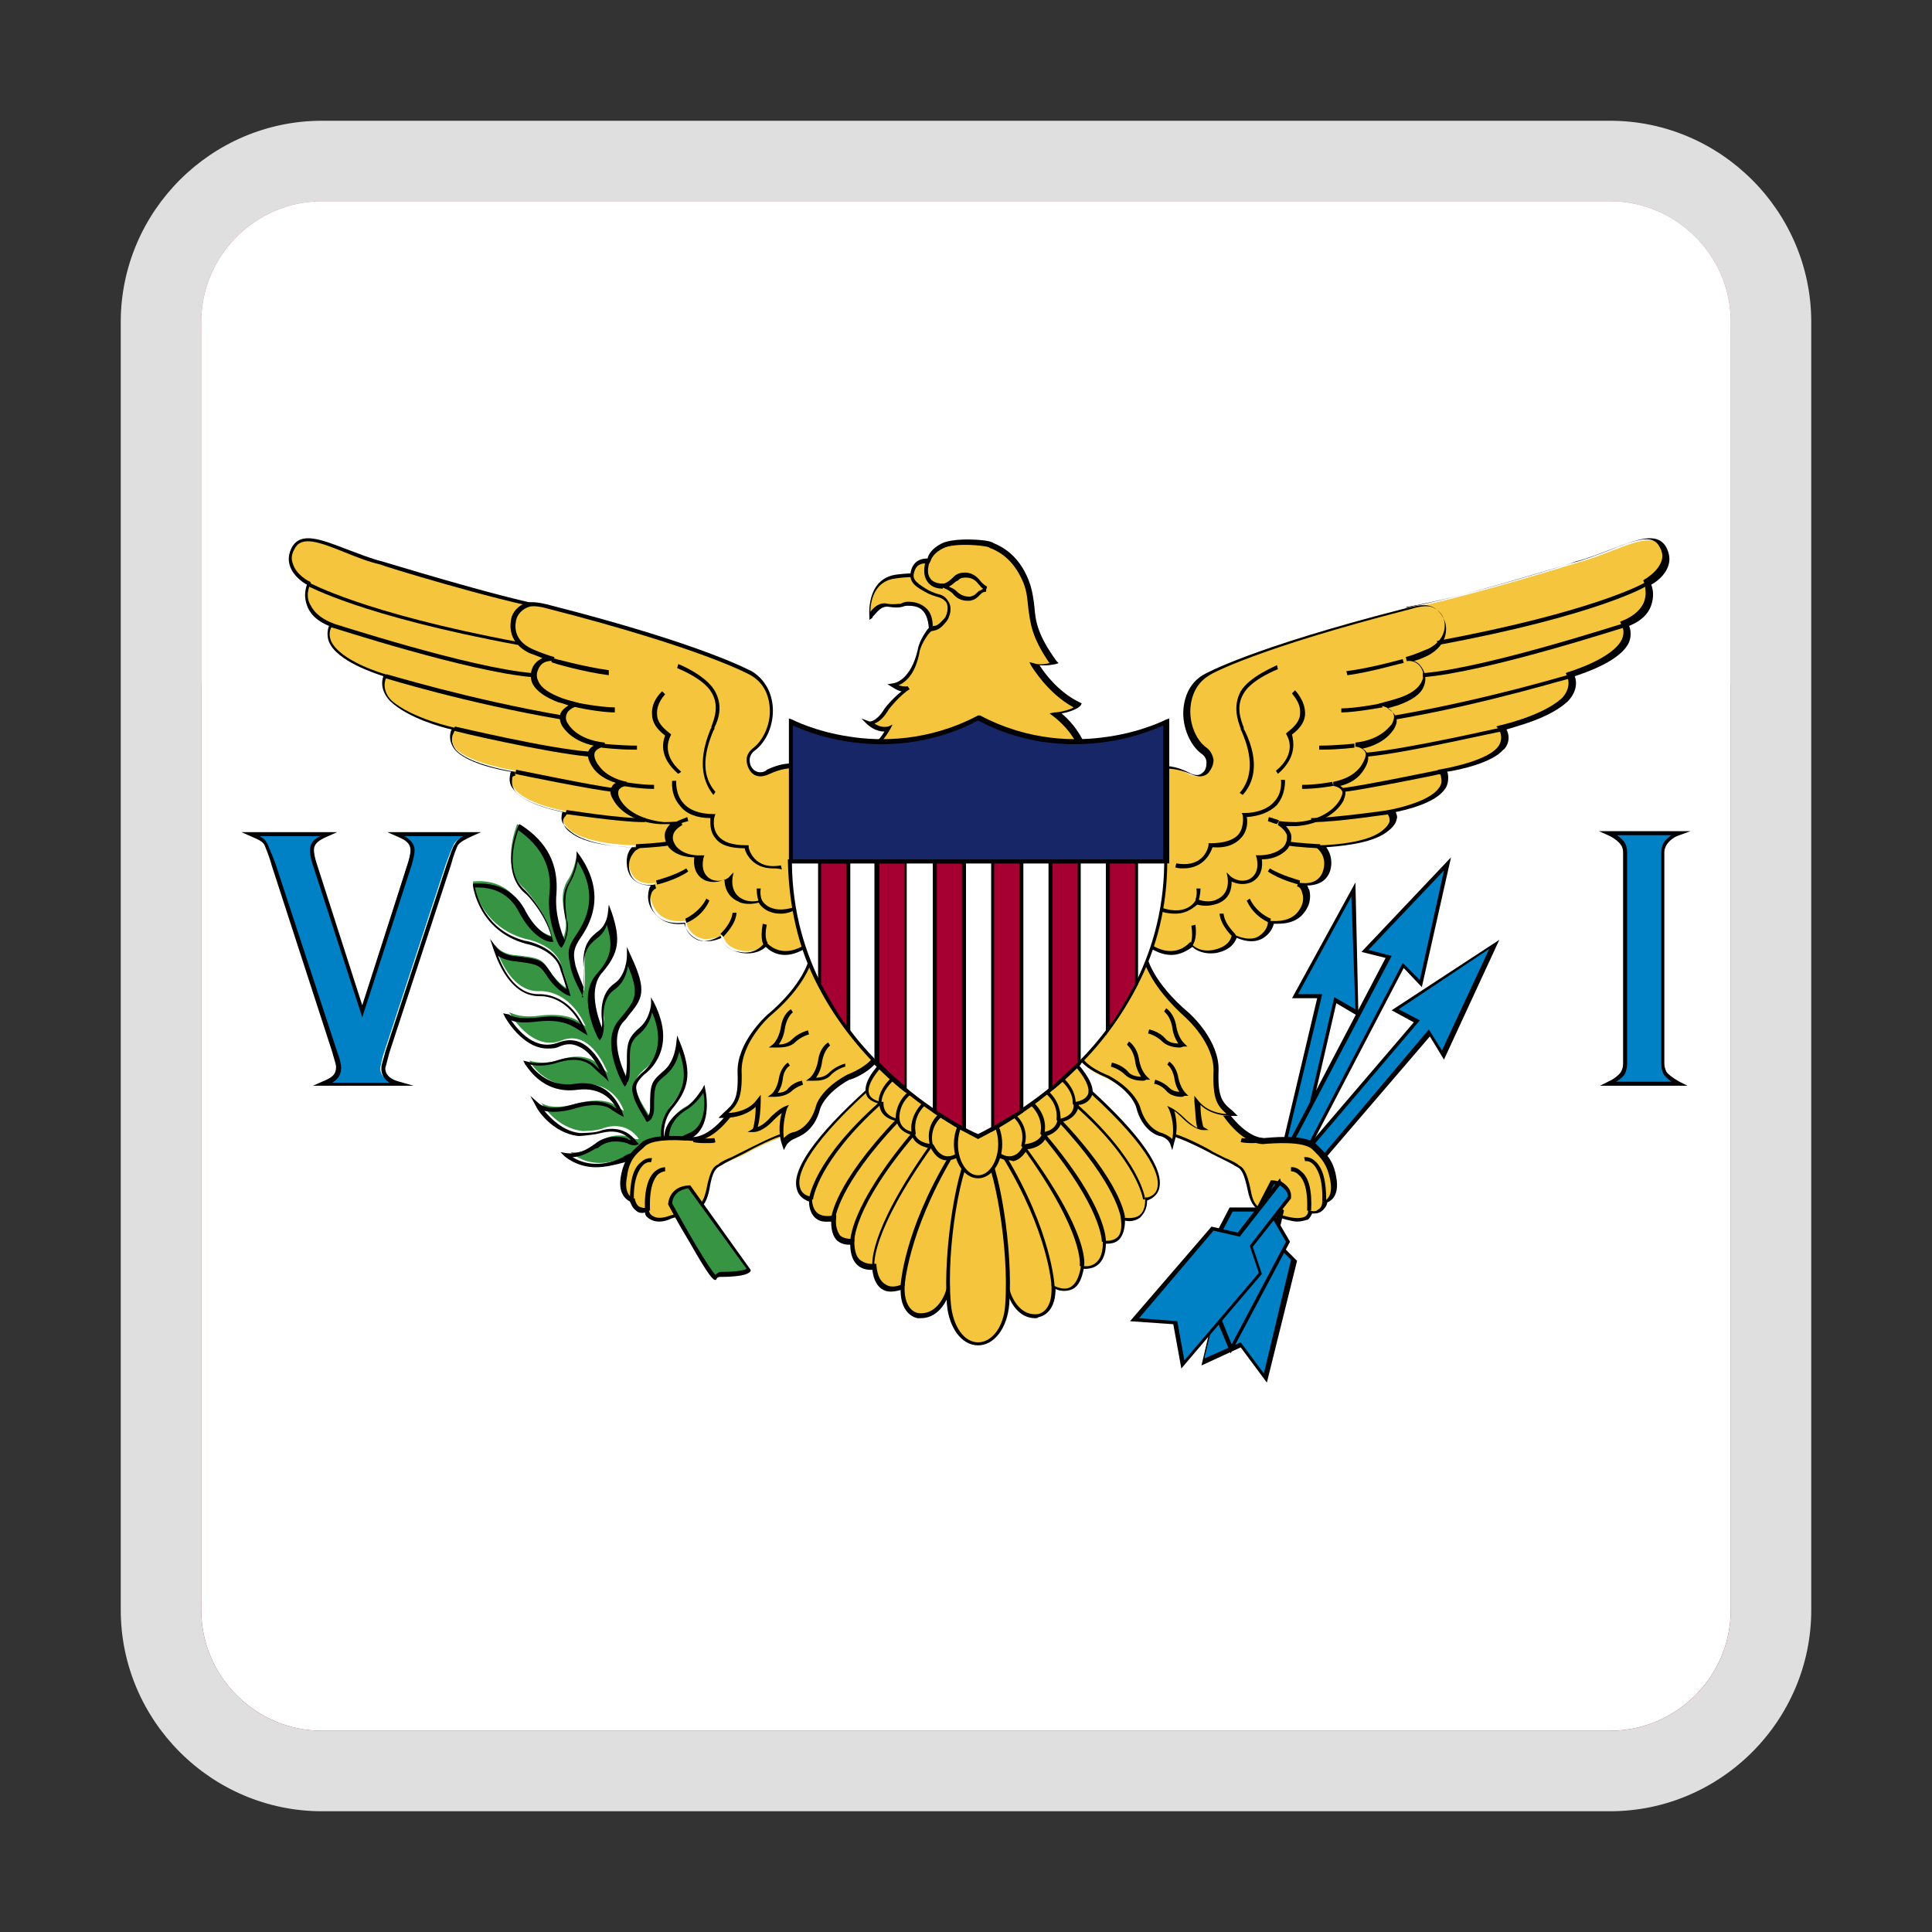 <?xml version="1.0" encoding="utf-8"?>
<!-- Generator: Adobe Illustrator 23.0.3, SVG Export Plug-In . SVG Version: 6.00 Build 0)  -->
<svg version="1.1" id="Layer_1" xmlns="http://www.w3.org/2000/svg" xmlns:xlink="http://www.w3.org/1999/xlink" x="0px" y="0px"
	 viewBox="0 0 192 192" style="enable-background:new 0 0 192 192;" xml:space="preserve">
<rect x="0" y="0" width="192" height="192" fill="#333333" stroke="none"/>
<style type="text/css">
	.st0{fill:#FFFFFF;}
	.st1{fill:#CF142B;}
	.st2{fill:none;}
	.st3{fill:#DFDFDF;}
	.st4{fill:#FFFFFF;fill-opacity:0.2;}
	.st5{fill:#212121;fill-opacity:0.1;}
	.st6{fill:#369443;}
	.st7{fill:#010002;}
	.st8{fill:#F4C53D;}
	.st9{fill:#0081C6;}
	.st10{fill:#A60032;}
	.st11{fill:#162667;}
</style>
<path class="st0" d="M160,20H32c-6.6,0-12,5.4-12,12v36h152V32C172,25.4,166.6,20,160,20z"/>
<path class="st1" d="M160,20H32c-6.6,0-12,5.4-12,12v92v36c0,6.6,5.4,12,12,12h128c6.6,0,12-5.4,12-12v-36V32
	C172,25.4,166.6,20,160,20z"/>
<g>
	<path class="st2" d="M172,160V32c0-6.6-5.4-12-12-12H32c-6.6,0-12,5.4-12,12v128c0,6.6,5.4,12,12,12h128
		C166.6,172,172,166.6,172,160z"/>
	<path class="st2" d="M0,0v192h192V0H0z"/>
	<path class="st3" d="M160,20c6.6,0,12,5.4,12,12v128c0,6.6-5.4,12-12,12H32c-6.6,0-12-5.4-12-12V32c0-6.6,5.4-12,12-12H160 M160,12
		H32c-11,0-20,9-20,20v128c0,11,9,20,20,20h128c11,0,20-9,20-20V32C180,21,171,12,160,12z"/>
	<path class="st4" d="M160,20H32c-6.6,0-12,5.4-12,12v1c0-6.6,5.4-12,12-12h128c6.6,0,12,5.4,12,12v-1C172,25.4,166.6,20,160,20z"/>
	<path class="st5" d="M160,172H32c-6.6,0-12-5.4-12-12v-1c0,6.6,5.4,12,12,12h128c6.6,0,12-5.4,12-12v1C172,166.6,166.6,172,160,172
		z"/>
	<path class="st0" d="M160,172H32c-6.6,0-12-5.4-12-12V32c0-6.6,5.4-12,12-12h128c6.6,0,12,5.4,12,12v128
		C172,166.6,166.6,172,160,172z"/>
</g>
<g>
	<g>
		<g>
			<g>
				<path class="st6" d="M67,114.2c0,0-0.1-0.9,1.5-1.5c1.7-0.6,1.8-3.1,1.5-4.7c0,0-0.9,1.5-1.9,2c0,0-1.7,0.9-1.8,2.6
					c0,0,0,0.6-0.1,1.1c-0.1,0.3-0.8-2.2,0.6-4c1.5-1.9,1.9-3.4,0.7-6.3c0,0-0.1,1.8-1.3,2.8c-1.2,1-1.3,1.1-1.3,3.5
					c0,0,0,0.8-0.4,1.1c0,0-0.9-1.3-1.2-2.2c-0.2-0.9-0.4-1.3,0.7-2.3c0,0,3.3-2.2,0.9-6.9c0,0-0.1,1.6-1.2,2.6
					c-1.2,1-1.1,1.6-1.1,3.3c-0.1,1.7-0.2,1.5-0.3,1.8c0,0-2.1-3.9-0.5-6s2.5-2.5,0.7-6.4c0,0,0.1,2-1.4,3c-1.4,1-1.1,3.3-1.1,3.3
					s0.1,0.9-0.2,1.5c0,0-2-4-0.1-6.1c1.7-1.8,1.8-3.1,0.9-5.7c0,0-0.1,1.2-1,1.8c-0.9,0.6-1.6,1.3-1.5,3.8c0,0,0.1,1.7-0.1,2.2
					c0,0-0.9-1.6-1.1-2.6s-0.3-1.6,0.3-2.7c0.6-1,3.1-4,0.1-8.3c0,0-0.1,1.4-0.9,2.6c-0.8,1.3-0.4,2.7-0.2,3.9
					c0.2,1.1-0.4,2.2-0.4,2.2s-1.3-2.4-1-5.1c0.3-2.7-0.8-5-3.4-6.6c0,0-1.8,4.3,0.7,6.4c0,0,2.1,2.1,2.7,4.7c0,0-1.6-0.2-3.1-3
					c-1.5-2.9-4.5-2.4-4.7-2.4c0,0,0.5,4.4,5.2,5.7c0,0,3,0.5,3.6,2.7c0,0,0.5,1.5,0.7,2.3c0,0-0.9-0.4-1.8-1.7
					c-0.9-1.3-0.8-1.4-3.7-1.7c0,0-1.2-0.1-1.8-1c0,0,1.2,4.7,4.4,4.6c0,0,2.9-0.3,4.6,3.5c0,0-0.3-0.2-0.7-0.5
					c-0.4-0.3-1.5-0.8-3.6-0.6c-2.1,0.3-2.7-0.1-3.3-0.3c0,0,2.2,4,5.2,2.8c3-1.2,4.5,3.1,4.6,3.2c0,0-0.4-0.3-0.9-0.8
					c-0.5-0.5-1.7-1.2-3.8-0.5c0,0-1.5,0.6-3.1,0.1c0,0,1.5,2.9,5,2.4c3.5-0.5,4.4,2.6,4.4,2.6s-0.5-0.3-0.8-0.5
					c-0.3-0.3-1.5-0.9-4-0.2c-2.5,0.7-3.4-0.1-3.4-0.1s1.4,2.5,4.1,2.8c0,0,1.5,0,2.1-0.3c0.6-0.2,2.3-0.6,3.5,1.1
					c0,0-0.3,0.1-0.8-0.2c0,0-1.8-0.6-3.1,0.5c0,0-1.2,1.2-2.9,1c0,0,2.2,2.2,5.7,0.3c0,0,1.2-0.9,2.1-0.2
					C64.9,115.6,67,114.2,67,114.2L67,114.2z"/>
				<path class="st7" d="M59.2,116c-1.9,0-3.1-1.1-3.1-1.1l-0.4-0.4l0.6,0.1c1.6,0.2,2.7-0.9,2.8-0.9l0,0c1.4-1.2,3.3-0.6,3.3-0.5
					l0,0c0.1,0.1,0.2,0.1,0.3,0.1c-1.1-1.2-2.5-0.8-3-0.7c-0.7,0.2-2.1,0.3-2.2,0.3l0,0l0,0c-2.7-0.3-4.2-2.8-4.2-2.9l-0.6-1.1
					l0.9,0.8c0,0,0.9,0.8,3.2,0.1c2.7-0.8,3.9,0,4.2,0.2c0.1,0.1,0.2,0.1,0.3,0.2c-0.4-0.8-1.5-2.2-3.9-1.9
					c-3.6,0.5-5.1-2.5-5.2-2.5l-0.2-0.4l0.4,0.1c1.5,0.4,2.9-0.1,2.9-0.1c2.1-0.7,3.3-0.1,4,0.6c0.1,0.1,0.2,0.2,0.3,0.3
					c-0.4-0.8-1.1-1.9-2.1-2.3c-0.6-0.3-1.2-0.3-1.9,0c-0.4,0.2-0.8,0.2-1.2,0.2c-2.5,0-4.2-3.1-4.2-3.1l-0.2-0.4l0.5,0.1
					c0.1,0,0.1,0,0.2,0.1c0.5,0.2,1.1,0.4,3,0.2c2.1-0.3,3.3,0.3,3.8,0.6c0.1,0,0.1,0.1,0.2,0.1c-1.6-3-4-2.8-4.1-2.8l0,0
					c0,0,0,0,0,0c-3.3,0-4.5-4.6-4.6-4.8l-0.3-0.9l0.6,0.8c0.6,0.8,1.7,0.9,1.7,0.9c2.7,0.3,2.9,0.4,3.7,1.6
					c0.1,0.1,0.1,0.2,0.2,0.3c0.5,0.7,1,1.2,1.4,1.4c-0.2-0.8-0.6-1.9-0.6-1.9l0,0c-0.5-2.1-3.4-2.6-3.4-2.6l0,0
					c-4.8-1.3-5.3-5.8-5.3-5.8l0-0.2l0.2,0c0,0,0,0,0.1,0c2.8-0.1,4.1,1.3,4.8,2.5c1,2,2.2,2.7,2.7,2.8c-0.6-2.3-2.5-4.3-2.6-4.3
					c-2.6-2.2-0.8-6.5-0.7-6.7l0.1-0.2l0.2,0.1c2.6,1.7,3.7,3.9,3.5,6.8c-0.2,2,0.5,3.9,0.8,4.6c0.1-0.4,0.3-1.1,0.2-1.7
					c0-0.1,0-0.2-0.1-0.4c-0.2-1.1-0.4-2.5,0.3-3.6c0.7-1.2,0.8-2.5,0.8-2.6l0-0.5l0.3,0.4c2.8,4,0.9,7,0.1,8.2
					c-0.1,0.1-0.1,0.2-0.2,0.3c-0.6,1-0.5,1.5-0.3,2.5c0.2,0.7,0.6,1.6,0.8,2.1c0.1-0.5,0-1.3,0-1.7c-0.2-2.5,0.6-3.2,1.5-3.9
					c0.8-0.6,0.9-1.7,0.9-1.7l0.1-0.9l0.3,0.8c0.9,2.7,0.7,4-0.9,5.9c-1.5,1.6-0.5,4.4-0.1,5.5c0.1-0.5,0-0.9,0-0.9
					c0-0.1-0.3-2.4,1.2-3.4c1.3-0.9,1.3-2.8,1.3-2.8l0-0.9l0.4,0.9c1.7,3.6,1.1,4.3-0.3,6c-0.1,0.2-0.3,0.4-0.5,0.6
					c-1.3,1.6-0.1,4.5,0.3,5.4c0-0.2,0.1-0.6,0.1-1.4c0-0.1,0-0.3,0-0.4c0-1.4,0.1-2.1,1.2-3c1.1-0.9,1.2-2.4,1.2-2.4l0-0.7l0.3,0.6
					c2.4,4.6-0.7,6.9-1,7.1c-0.9,0.9-0.9,1.2-0.6,2.1l0,0c0.2,0.7,0.8,1.6,1,2c0.2-0.2,0.2-0.7,0.2-0.8c0-2.4,0.1-2.6,1.3-3.6
					l0.1-0.1c1.1-1,1.2-2.7,1.2-2.7l0.1-0.8l0.3,0.8c1.3,3.1,0.7,4.7-0.8,6.5c-0.8,1-0.9,2.2-0.8,3c0-0.1,0-0.2,0-0.2
					c0.1-1.8,1.8-2.7,1.9-2.8c1-0.5,1.8-1.9,1.9-2l0.2-0.4l0.1,0.5c0.3,1.5,0.3,4.1-1.6,4.9c-1.5,0.6-1.4,1.3-1.4,1.3l0,0.1
					l-0.1,0.1c-0.2,0.1-2.2,1.4-3.1,0.6c-0.8-0.6-1.8,0.2-1.8,0.2l0,0C61,115.8,60.1,116,59.2,116z M56.9,115c0.8,0.5,2.6,1.2,5,0
					c0.1-0.1,1.3-0.9,2.3-0.2c0.6,0.5,2-0.2,2.6-0.6c0-0.3,0.2-1,1.7-1.6c1.3-0.5,1.7-2.3,1.4-4c-0.3,0.5-1,1.3-1.7,1.7
					c0,0-1.6,0.9-1.7,2.5c0,0,0,0.7-0.2,1.2c0,0.1-0.1,0.2-0.2,0.2c-0.1,0-0.2,0-0.2-0.1c-0.2-0.4-0.6-2.5,0.7-4.1
					c1.3-1.6,1.8-2.9,0.9-5.5c-0.1,0.6-0.5,1.6-1.2,2.2l-0.1,0.1c-1.1,0.9-1.2,1-1.2,3.3c0,0.1,0,1-0.5,1.3l-0.2,0.1l-0.1-0.1
					c0-0.1-0.9-1.4-1.2-2.3l0,0c-0.3-1-0.3-1.4,0.7-2.4l0,0c0.1-0.1,2.9-2,1.1-6.1c-0.1,0.6-0.5,1.5-1.2,2.1c-1,0.8-1,1.4-1,2.7
					c0,0.1,0,0.3,0,0.4c0,1.4-0.1,1.6-0.3,1.8c0,0,0,0,0,0.1l-0.2,0.3l-0.2-0.3c-0.1-0.2-2.2-4-0.5-6.2c0.2-0.2,0.3-0.4,0.5-0.6
					c1.2-1.5,1.7-2.1,0.5-4.9c-0.1,0.7-0.4,1.7-1.4,2.4c-1.3,0.9-1,3.1-1,3.1c0,0,0.1,0.9-0.2,1.6l-0.2,0.3l-0.2-0.3
					c-0.1-0.2-2.1-4.1-0.1-6.3c1.4-1.6,1.7-2.7,1-4.9c-0.1,0.4-0.4,0.9-0.9,1.3c-0.9,0.7-1.5,1.3-1.4,3.6c0,0.2,0.1,1.8-0.2,2.3
					L58,99.1l-0.2-0.3c0-0.1-0.9-1.6-1.1-2.7c-0.2-1.1-0.4-1.7,0.3-2.8c0.1-0.1,0.1-0.2,0.2-0.3c0.8-1.2,2.5-3.8,0.2-7.4
					c-0.1,0.5-0.3,1.4-0.8,2.2c-0.6,1.1-0.4,2.3-0.3,3.4c0,0.1,0,0.3,0.1,0.4c0.2,1.2-0.4,2.3-0.4,2.3l-0.2,0.3L55.6,94
					c-0.1-0.1-1.3-2.5-1-5.2c0.3-2.6-0.8-4.7-3.1-6.3c-0.3,0.9-1.4,4.2,0.7,6c0.1,0.1,2.2,2.2,2.7,4.8l0.1,0.3l-0.3,0
					c-0.1,0-1.7-0.2-3.2-3.1c-0.6-1.1-1.8-2.4-4.3-2.3c0.2,0.9,1.1,4.3,5,5.3c0.2,0,3.1,0.6,3.7,2.8c0,0.1,0.5,1.5,0.7,2.3l0.1,0.4
					l-0.3-0.1c0,0-1-0.4-1.9-1.7c-0.1-0.1-0.1-0.2-0.2-0.3c-0.7-1-0.8-1.1-3.4-1.4c0,0-0.8-0.1-1.4-0.5c0.5,1.3,1.7,3.8,4,3.8
					c0,0,0,0,0,0c0.2,0,3.1-0.2,4.7,3.6l0.2,0.5l-0.5-0.3c0,0-0.3-0.2-0.8-0.5c-0.5-0.3-1.5-0.8-3.5-0.6c-1.6,0.2-2.3,0.1-2.8-0.1
					c0.7,1,2.4,3.1,4.7,2.2c0.8-0.3,1.5-0.3,2.2,0c1.5,0.7,2.4,2.7,2.6,3.3l0,0l0.2,0.6L60,107c0,0-0.4-0.3-1-0.9
					c-0.6-0.6-1.6-1.1-3.6-0.5c0,0-1.3,0.5-2.7,0.2c0.5,0.7,2,2.3,4.5,1.9c3.6-0.5,4.5,2.7,4.6,2.7L62,111l-0.4-0.2
					c0,0-0.5-0.3-0.8-0.5c-0.2-0.2-1.3-0.9-3.8-0.1c-1.4,0.4-2.4,0.3-2.9,0.2c0.6,0.7,1.8,2,3.5,2.2c0.1,0,1.5,0,2-0.2
					c0.5-0.2,2.4-0.7,3.7,1.1l0.2,0.2l-0.3,0.1c0,0-0.4,0.1-0.9-0.2c-0.1,0-1.7-0.6-2.9,0.5C59.2,114,58.3,114.9,56.9,115z"/>
			</g>
			<g>
				<path class="st8" d="M86.5,61.2c0,0-0.4-3.6,2.5-4c3-0.4,4.5,0.3,4.5,0.3l1.4,2.7l-0.5,1.8l-1.9,0.9c0,0,0.3-2.8-2.2-2.8
					c-0.6,0-1,0.2-2,0.1C87.3,59.9,86.7,61,86.5,61.2L86.5,61.2z"/>
				<path class="st7" d="M92.3,63.1l0-0.3c0,0,0.1-1.2-0.5-2c-0.3-0.4-0.8-0.6-1.5-0.6c-0.2,0-0.4,0-0.6,0.1c-0.4,0.1-0.8,0.1-1.4,0
					c-0.7-0.1-1.1,0.5-1.4,0.8c-0.1,0.1-0.2,0.2-0.2,0.3l-0.3,0.2l0-0.3c0,0-0.4-3.8,2.7-4.2c3.1-0.4,4.6,0.3,4.6,0.3l0.1,0l1.4,2.8
					l-0.5,2L92.3,63.1z M90.3,59.8C90.3,59.8,90.3,59.8,90.3,59.8c0.8,0,1.4,0.3,1.8,0.7c0.6,0.6,0.6,1.5,0.6,2l1.5-0.7l0.4-1.6
					l-1.3-2.5c-0.3-0.1-1.8-0.6-4.4-0.2c-2.1,0.3-2.4,2.4-2.4,3.3c0.3-0.4,0.9-1,1.7-0.8c0.6,0.1,1,0,1.3,0
					C89.9,59.8,90.1,59.8,90.3,59.8z"/>
			</g>
			<g>
				<path class="st8" d="M107,70.2c-0.4,0.6-2.2,0.8-2.2,0.8s1.8,1.4,2.6,3.3c0.8,2-20.7,0-20.7,0s0.9-0.7,1.6-1.9
					c0,0-0.9,0.4-1.9-0.6c0,0,0.7,0.2,1.6-1.2c0,0,1.4-1.8,2.3-2.2c0,0-0.4,0.3-1.5-0.3c0,0,1.9-0.2,2.5-3.4c0,0,0.1-0.7,0.8-1.7
					c0.7-1,0.6,0.2,1.9-1.4c0,0,0.6-1.1,0.1-1.8s-1.1-0.4-2.2-1.1c-1.1-0.7-1.6-1-1.2-2c0.4-1,1.3-0.8,1.5-0.8
					c0.1,0,0.2-0.9,1.4-1.5c1.2-0.6,4.4-0.3,4.8-0.1c0.5,0.3,2.4,0.8,3.5,3.6c1.1,2.8-0.3,3.9,2.7,8.1c0,0-1.2,0.3-2,0
					C102.7,66.1,104.2,68.9,107,70.2L107,70.2z"/>
				<path class="st7" d="M102.3,75.4c-1.4,0-3.3,0-5.7-0.2c-5-0.2-9.9-0.7-9.9-0.7l-0.5,0l0.4-0.3c0,0,0.7-0.5,1.3-1.5
					c-0.4,0-1-0.1-1.7-0.7l-0.6-0.6l0.8,0.3c0,0,0.6,0.1,1.4-1.1l0,0c0-0.1,0.9-1.2,1.8-1.9c-0.2,0-0.6-0.2-0.9-0.4L88.2,68l0.6-0.1
					c0.1,0,1.7-0.3,2.4-3.3c0,0,0.1-0.8,0.8-1.8c0.3-0.5,0.5-0.5,0.8-0.6c0.2,0,0.4,0,1.1-0.8c0.1-0.1,0.5-1,0.1-1.6
					c-0.3-0.3-0.5-0.4-0.9-0.5c-0.3-0.1-0.7-0.2-1.2-0.5c-1.1-0.6-1.7-1.1-1.3-2.3c0.2-0.5,0.6-1,1.6-1c0,0,0,0,0-0.1
					c0.1-0.3,0.4-0.9,1.4-1.4c1.2-0.6,4.5-0.4,5-0.1c0.1,0,0.1,0.1,0.2,0.1c0.7,0.3,2.4,1.1,3.4,3.6c0.4,1,0.5,1.9,0.6,2.7
					c0.1,1.4,0.3,2.8,2.2,5.4l0.2,0.2l-0.3,0.1c0,0-0.9,0.2-1.6,0.1c0.5,0.8,1.9,2.7,4,3.7l0.2,0.1l-0.1,0.2
					c-0.3,0.4-1.3,0.7-1.9,0.8c0.6,0.5,1.7,1.6,2.3,3.1c0.1,0.2,0,0.3-0.1,0.4C107.4,74.8,107,75.4,102.3,75.4z M87.2,74.2
					c1.3,0.1,5.4,0.4,9.4,0.7c9,0.4,10.4-0.1,10.6-0.4c0,0,0,0,0-0.1c-0.7-1.9-2.5-3.2-2.5-3.2l-0.4-0.3l0.5-0.1
					c0.4,0,1.4-0.2,1.9-0.5c-2.6-1.4-4.1-4-4.2-4.1l-0.2-0.4l0.4,0.1c0.5,0.2,1.2,0.1,1.6,0c-1.8-2.6-1.9-4-2.1-5.4
					c-0.1-0.8-0.1-1.6-0.5-2.6c-1-2.4-2.5-3.1-3.2-3.4c-0.1,0-0.2-0.1-0.2-0.1c-0.4-0.2-3.5-0.5-4.6,0.1c-0.8,0.4-1.1,0.9-1.2,1.2
					c-0.1,0.2-0.1,0.3-0.3,0.3c0,0,0,0-0.1,0c-0.2,0-0.9-0.1-1.2,0.7c-0.3,0.8,0,1.1,1.1,1.8c0.5,0.3,0.8,0.4,1.1,0.5
					c0.4,0.1,0.8,0.2,1.1,0.7c0.6,0.8,0,1.9-0.1,2l0,0c-0.7,0.9-1,0.9-1.4,1c-0.1,0-0.2,0-0.5,0.4c-0.7,1-0.8,1.6-0.8,1.6
					C91,67,90,67.8,89.3,68.1c0.6,0.2,0.9,0.1,0.9,0.1c0,0,0,0,0,0l0.2,0.3c0,0,0,0,0,0c-0.9,0.5-2.2,2.1-2.2,2.2
					c-0.5,0.8-1,1.1-1.3,1.2c0.7,0.5,1.3,0.3,1.4,0.3l0.4-0.2l-0.2,0.4C88,73.3,87.5,73.8,87.2,74.2z"/>
			</g>
			<path class="st7" d="M93.7,58.5c-0.8,0-1.3-0.3-1.6-0.8c-0.5-0.8-0.1-1.9-0.1-2l0.4,0.1c0,0-0.4,1,0,1.6c0.2,0.4,0.7,0.6,1.3,0.6
				L93.7,58.5z"/>
			<g>
				<path class="st8" d="M98,58.6c0,0-0.4-0.2-0.8-0.7c-0.5-0.7-1.7-1-2.3-0.4c0,0-0.6,0.7-1.2,0.7c0,0,0.6,0.2,1.1,0.6
					c0.4,0.4,0.9,0.7,1.5,0.6c0.7-0.1,0.8-0.4,1.1-0.6C97.7,58.7,98,58.6,98,58.6L98,58.6z"/>
				<path class="st7" d="M96.1,59.7c-0.6,0-1.1-0.3-1.4-0.7c-0.4-0.4-1-0.6-1-0.6l-1-0.3l1-0.1c0.4,0,0.9-0.5,1.1-0.7
					c0.3-0.3,0.7-0.4,1.1-0.4c0.6,0,1.1,0.3,1.5,0.8c0.3,0.4,0.7,0.6,0.7,0.6L98,58.6l0,0.2c0,0-0.3,0-0.5,0.2
					c-0.1,0.1-0.1,0.1-0.2,0.2c-0.2,0.2-0.4,0.4-0.9,0.5C96.3,59.7,96.2,59.7,96.1,59.7z M94.3,58.3c0.2,0.1,0.5,0.2,0.7,0.4
					c0.4,0.4,0.8,0.6,1.4,0.6c0.4-0.1,0.5-0.2,0.7-0.4c0.1-0.1,0.2-0.2,0.3-0.2c0.1-0.1,0.2-0.1,0.3-0.2c-0.2-0.1-0.3-0.3-0.5-0.5
					c-0.3-0.4-0.7-0.6-1.2-0.6c-0.2,0-0.6,0-0.8,0.3C95,57.7,94.7,58.1,94.3,58.3z"/>
			</g>
		</g>
		<g>
			<path class="st8" d="M114.1,93.8c0,0,2.3,1.9,4.2,0c0,0,0.8,0.9,2.3,0.7c1.6-0.3,1.8-1.1,2-1.6c0,0,1.4,0.8,2.5,0.2
				c1.1-0.6,1.1-1.6,1.1-1.6s2,0.4,3-1c1-1.3,0.4-2.7-0.1-2.8c0,0,2.1,0.6,2.7-1.3c0.5-1.6-0.6-2.4-0.6-2.4s4.5,0,6.4-1.4
				c0,0,1.5-1,0.6-2c0,0,4.1-0.7,5.1-2.3c0,0,0.4-0.4,0.3-1.2c0,0,0-0.4-0.5-0.5c0,0,4.6-0.7,6-2.2c0,0,0.6-0.7,0.3-1.6
				c0,0-0.1-0.2-0.2-0.4c0,0,4.2-0.9,6.3-2.8c0,0,1.2-1.1,0.6-2.5c0,0,7.1-1.9,5.4-5c0,0,3.3-1.1,2.3-4c0,0,2.7-1.4,1.5-3.6
				c-1.1-2.1-4.6,0.4-8.8,1.5c0,0-11.2,3.5-16.7,4.5l-15.7,23.3l-9.1,3.5L114.1,93.8z"/>
			<path class="st7" d="M116.4,94.9c-1.3,0-2.4-0.9-2.4-0.9l-0.1-0.1l1-6.7l9.2-3.5l15.7-23.4l0.1,0c5.4-0.9,16.6-4.4,16.7-4.5
				c1.2-0.3,2.4-0.8,3.5-1.2c2.6-1,4.6-1.8,5.5-0.2c0.3,0.6,0.4,1.2,0.2,1.8c-0.3,1-1.3,1.7-1.7,1.9c0.3,0.8,0.2,1.6-0.1,2.3
				c-0.5,1.1-1.6,1.6-2.1,1.8c0.2,0.5,0.2,1.1,0,1.6c-0.8,1.9-4.5,3.1-5.4,3.4c0.5,1.4-0.7,2.5-0.7,2.5c-1.8,1.7-5.2,2.5-6.1,2.8
				c0.1,0.1,0.1,0.2,0.1,0.2c0.4,1-0.3,1.8-0.4,1.8c-1.1,1.3-4.3,2-5.6,2.2c0.1,0.1,0.1,0.3,0.1,0.3c0.1,0.8-0.2,1.3-0.3,1.4
				c-0.9,1.4-3.9,2.1-4.9,2.3c0.1,0.2,0.2,0.5,0.1,0.7c-0.1,0.7-0.9,1.2-1,1.3c-1.6,1.2-4.9,1.4-6,1.5c0.3,0.4,0.7,1.2,0.4,2.3
				c-0.4,1.3-1.6,1.5-2.3,1.5c0.1,0.1,0.1,0.3,0.2,0.4c0.1,0.3,0.3,1.3-0.5,2.3c-0.9,1.2-2.4,1.1-3,1.1c-0.1,0.3-0.3,1-1.2,1.5
				c-1,0.5-2,0.1-2.5-0.1c-0.2,0.5-0.6,1.2-2,1.5c-1.3,0.2-2.1-0.3-2.4-0.6C117.7,94.7,117,94.9,116.4,94.9z M114.3,93.8
				c0.4,0.3,2.3,1.5,3.9-0.1l0.1-0.1l0.1,0.2c0,0,0.7,0.9,2.2,0.6c1.4-0.3,1.7-1,1.8-1.4l0.1-0.2l0.2,0.1c0,0,1.3,0.7,2.3,0.2
				c1-0.6,1-1.4,1-1.4l0-0.2l0.2,0c0,0,1.9,0.3,2.8-0.9c0.7-0.9,0.5-1.6,0.4-1.9c-0.1-0.4-0.3-0.6-0.5-0.6l0.1-0.4
				c0.1,0,2,0.5,2.5-1.2c0.4-1.4-0.5-2.1-0.6-2.2l-0.5-0.3l0.6,0c0,0,4.5,0,6.3-1.4l0,0c0,0,0.7-0.5,0.8-1c0-0.2,0-0.4-0.2-0.7
				l-0.2-0.3l0.3-0.1c0,0,4-0.7,5-2.2l0,0c0,0,0.4-0.4,0.2-1.1l0,0c0-0.1,0-0.3-0.3-0.3l0-0.4c0,0,4.6-0.7,5.9-2.2
				c0,0,0.6-0.6,0.3-1.5c0-0.1-0.1-0.3-0.2-0.4l-0.2-0.2l0.3-0.1c0,0,4.2-0.9,6.2-2.7c0,0,1.1-1,0.5-2.3l-0.1-0.2l0.2-0.1
				c0,0,4.5-1.3,5.4-3.3c0.2-0.5,0.2-1-0.1-1.5l-0.1-0.2l0.2-0.1c0,0,1.5-0.5,2.1-1.7c0.3-0.6,0.3-1.3,0.1-2.1l-0.1-0.2l0.1-0.1
				c0,0,1.3-0.7,1.7-1.8c0.2-0.5,0.1-1-0.2-1.5c-0.7-1.3-2.5-0.6-5,0.4c-1.1,0.4-2.3,0.9-3.5,1.2c-0.1,0-11.2,3.5-16.7,4.5
				l-15.7,23.3l-9.1,3.5L114.3,93.8z"/>
		</g>
		<g>
			<path class="st8" d="M114,76.7c0,0,1.5-1.1,4.1,0.2c0,0,0.9,0.6,1.6-0.1c0.6-0.6,0.6-1.6-0.2-2.2c-2-1.4-2.7-5.8,0.3-7.6
				c0,0,4.3-2.6,20.1-6.6c0,0,1.3-0.4,2-0.2c0.8,0.2,1.3,0.9,1.4,1.4c0,0,0.7,2-1.7,3.2c0,0-1.1,0.5-2.2,0.8c0,0,1.2-0.3,1.7,0.9
				c0.5,1.1-0.2,2.3-2.5,3.1c0,0-0.6,0.2-1.5,0.4c0,0,1.9,0.5,1,2.1c0,0-0.8,1.6-3.7,1.9c0,0,2.2,0.2,0.6,2.3c0,0-0.7,1.1-2.8,1.5
				c0,0,1.6,0.1,0.8,1.5c-0.8,1.4-2.7,2.2-4.6,2.4c0,0-1,0.1-1.7-0.1c0,0,1.8,0.9,0.7,2.4c0,0-0.8,1.1-2.7,1c0,0,0.5,1.7-0.9,2.3
				c-1.1,0.5-2-0.3-2-0.3s0.4,1.8-1.2,2.4c0,0-0.8,0.4-2,0c0,0-0.9,2-4.1,0.6C111.5,88.7,114,76.7,114,76.7z"/>
			<path class="st7" d="M116.8,90.8c-0.6,0-1.3-0.1-2.1-0.5c-3.3-1.5-1-13.1-0.9-13.6l0-0.1l0.1,0c0.1,0,1.6-1.2,4.3,0.2l0,0
				c0,0,0.8,0.5,1.3,0c0.3-0.2,0.4-0.6,0.4-1c0-0.4-0.2-0.7-0.5-0.9c-1.1-0.8-1.9-2.6-1.8-4.3c0.1-1.6,0.8-2.9,2.1-3.6
				c0,0,4.5-2.6,20.2-6.6c0.1,0,1.4-0.4,2.1-0.2c0.9,0.2,1.4,1,1.6,1.6c0.1,0.2,0.6,2.2-1.8,3.4c0,0-0.6,0.3-1.3,0.5
				c0.4,0.1,0.7,0.4,1,1c0.2,0.5,0.2,1,0,1.5c-0.3,0.8-1.2,1.4-2.6,1.9c0,0-0.4,0.1-1,0.3c0.3,0.2,0.6,0.4,0.8,0.8
				c0.2,0.4,0.1,0.8-0.2,1.3c-0.1,0.1-0.8,1.4-3.1,1.9c0.2,0.1,0.4,0.3,0.5,0.5c0.2,0.5,0,1.1-0.5,1.8c-0.1,0.1-0.6,1-2.2,1.4
				c0.1,0.1,0.3,0.2,0.4,0.3c0.2,0.3,0.1,0.7-0.1,1.2c-0.9,1.6-3,2.4-4.7,2.5c0,0-0.5,0-1,0c0.2,0.2,0.4,0.5,0.5,0.8
				c0.1,0.4,0,0.9-0.3,1.4c0,0-0.8,1.1-2.6,1.1c0.1,0.7,0,1.8-1.1,2.3c-0.8,0.3-1.5,0.1-1.9-0.1c0,0.6-0.1,1.7-1.4,2.2
				c-0.1,0-0.9,0.4-2,0.1C118.8,90,118.1,90.8,116.8,90.8z M114.2,76.8c-0.1,0.5-0.6,3.2-0.8,6.1c-0.3,4.1,0.2,6.5,1.5,7.1
				c3,1.3,3.9-0.5,3.9-0.5l0.1-0.2l0.2,0.1c1.1,0.4,1.8,0,1.8,0l0,0c1.4-0.6,1.1-2.1,1.1-2.2l-0.1-0.5l0.4,0.4c0,0,0.8,0.7,1.8,0.3
				c1.2-0.6,0.8-2,0.8-2.1l-0.1-0.3l0.3,0c1.8,0,2.5-0.9,2.5-0.9c0.3-0.4,0.3-0.7,0.3-1.1c-0.2-0.6-0.9-1-0.9-1l0.1-0.4
				c0.7,0.1,1.7,0.1,1.7,0.1c2-0.1,3.7-1,4.4-2.3c0.2-0.4,0.3-0.7,0.1-0.9c-0.2-0.3-0.8-0.4-0.8-0.4l0-0.4c2-0.4,2.6-1.4,2.7-1.5
				l0,0c0.4-0.6,0.6-1.1,0.5-1.4c-0.2-0.5-0.9-0.6-1-0.6l0-0.4c2.7-0.3,3.5-1.8,3.6-1.8c0.2-0.4,0.3-0.7,0.2-1c-0.2-0.6-1-0.8-1-0.8
				l-0.7-0.2l0.7-0.2c0.8-0.2,1.4-0.4,1.4-0.4c1.3-0.4,2.1-1,2.4-1.7c0.2-0.4,0.2-0.8,0-1.2c-0.5-1-1.5-0.8-1.5-0.8l-0.1-0.4
				c1.1-0.3,2.1-0.8,2.2-0.8c2.2-1.1,1.6-2.9,1.6-2.9l0,0c-0.1-0.5-0.6-1.1-1.3-1.3c-0.7-0.2-1.9,0.2-1.9,0.2
				c-15.6,4-20,6.5-20.1,6.6c-1.2,0.7-1.8,1.9-1.9,3.3c-0.1,1.6,0.6,3.2,1.6,3.9c0.4,0.3,0.6,0.7,0.7,1.2c0,0.5-0.2,0.9-0.5,1.3
				c-0.6,0.6-1.4,0.3-1.8,0.1C115.8,75.9,114.4,76.6,114.2,76.8z"/>
		</g>
		<path class="st7" d="M142.9,64.1l-0.1-0.4c15.6-2.9,20.8-5.8,20.8-5.9l0.2,0.3C163.9,58.2,158.6,61.2,142.9,64.1z"/>
		<g>
			<path class="st8" d="M73.1,110.1c0,0-1.9,3.2-4.2,3.3c0,0-3.9-0.5-5,0.5c-0.8,0.7-1.6,1.3-1.9,3.1c-0.3,1.8,0.6,2.2,0.8,2.3
				c0,0,0.2,1.3,1.5,1c0,0,0.1,1.4,2.4,0.7c2.3-0.7,3.2-0.4,3.7-2.7c0.4-2.3,0.9-2.2,1.3-2.5c0.5-0.4,1.6-0.7,2.3-1.1
				c0.7-0.4,3.3-1.7,4.2-1.8c0.9-0.1,0.7-3.1,0.7-3.1h-2.3l-1.1-1.6L73.1,110.1z"/>
			<path class="st7" d="M65.5,121.4c-0.4,0-0.7-0.1-1-0.3c-0.3-0.2-0.4-0.4-0.4-0.6c-0.4,0.1-0.7,0-0.9-0.2
				c-0.4-0.3-0.5-0.7-0.6-0.9c-0.4-0.2-1.2-0.8-0.9-2.5c0.3-1.7,1-2.4,1.8-3.1c0.1-0.1,0.1-0.1,0.2-0.2c1.1-1.1,4.9-0.6,5.2-0.6
				c2.1-0.1,4-3.2,4-3.2l0,0l2.5-2.2l1.2,1.7H79l0,0.2c0,0.5,0.2,3.2-0.9,3.3c-0.9,0.1-3.4,1.4-4.1,1.8c-0.4,0.2-0.8,0.4-1.2,0.6
				c-0.4,0.2-0.8,0.4-1.1,0.6c-0.1,0-0.1,0.1-0.2,0.1c-0.3,0.2-0.7,0.4-1,2.3c-0.4,2-1.2,2.2-2.8,2.6c-0.3,0.1-0.7,0.2-1,0.3
				C66.3,121.3,65.9,121.4,65.5,121.4z M64.5,120.1l0,0.2c0,0,0,0.3,0.3,0.5c0.4,0.3,1,0.3,1.8,0c0.4-0.1,0.7-0.2,1.1-0.3
				c1.5-0.4,2.1-0.5,2.5-2.3c0.4-2.1,0.8-2.3,1.2-2.5c0,0,0.1-0.1,0.1-0.1c0.3-0.2,0.7-0.4,1.2-0.6c0.4-0.2,0.8-0.4,1.2-0.6
				c0.6-0.3,3.3-1.7,4.3-1.9c0.5-0.1,0.6-1.6,0.5-2.7h-2.2l-1.1-1.6l-2.1,1.8c-0.2,0.3-2,3.3-4.3,3.4l0,0l0,0
				c-1.1-0.1-4-0.3-4.9,0.5c-0.1,0.1-0.1,0.1-0.2,0.2c-0.7,0.6-1.4,1.2-1.6,2.9c-0.3,1.6,0.4,2,0.7,2.1l0.1,0l0,0.1
				c0,0,0.1,0.5,0.4,0.7c0.2,0.1,0.5,0.2,0.8,0.1L64.5,120.1z"/>
		</g>
		<g>
			<path class="st7" d="M141.4,67.3l0-0.4c6.3-0.5,20-5,20.1-5l0.1,0.4C161.5,62.3,147.8,66.8,141.4,67.3z"/>
			<path class="st7" d="M138.7,71.5l-0.1-0.4c9.3-1.6,17.4-4.1,17.5-4.1l0.1,0.4C156.1,67.3,148,69.9,138.7,71.5z"/>
			<path class="st7" d="M135.8,75.2l0-0.4c4.3-0.4,13.3-2.5,13.4-2.5l0.1,0.4C149.2,72.6,140.1,74.8,135.8,75.2z"/>
		</g>
		<g>
			<path class="st7" d="M133.5,78.7l0-0.4c1.9-0.2,9.6-1.8,9.6-1.8l0.1,0.4C142.9,77,135.4,78.5,133.5,78.7z"/>
			<g>
				<path class="st9" d="M132.7,99.4l-3.6,15.5l-1.5-1.1l3.5-14.9l-2.4,0l5.8-10.6l0.4,12.2L132.7,99.4z"/>
				<path class="st7" d="M129.2,115.3l-1.8-1.3l3.5-14.8l-2.5,0l6.3-11.5L135,101l-2.2-1.3L129.2,115.3z M127.8,113.8l1.2,0.8
					l3.6-15.5l2.1,1.2l-0.4-11.2l-5.3,9.7l2.4,0L127.8,113.8z"/>
			</g>
			<g>
				<path class="st7" d="M130.5,81.7c-0.1,0-0.1,0-0.2,0l0-0.4c2.2,0,7.8-0.8,7.8-0.8l0.1,0.4C138,80.9,132.9,81.7,130.5,81.7z"/>
				<path class="st7" d="M131.2,84.3c-0.1,0-2.3-0.1-3.4-0.3l0.1-0.4c1.1,0.2,3.3,0.3,3.3,0.3L131.2,84.3z"/>
				<path class="st7" d="M129.1,87.9c-0.1,0-2-0.5-3.1-1.3l0.2-0.3c1.1,0.7,3,1.2,3,1.2L129.1,87.9z"/>
				<path class="st7" d="M126.2,91.7c-0.1,0-1.6-0.6-2.3-2.2l0.3-0.2c0.7,1.5,2.1,2,2.1,2L126.2,91.7z"/>
				<path class="st7" d="M122.5,93.1c0,0-1.2-1.1-1.3-2.3l0.4,0c0.1,1.1,1.2,2,1.2,2.1L122.5,93.1z"/>
			</g>
			<g>
				<path class="st9" d="M142,102.7l-10.8,12.8l-1.2-1.3l10.8-12.6l-2.2-1.2l9.8-6.5l-5.1,11L142,102.7z"/>
				<path class="st7" d="M131.2,115.7l-1.4-1.6l10.7-12.5l-2.2-1.2l10.7-7l-5.5,11.9l-1.4-2.3L131.2,115.7z M130.3,114.1l0.9,1
					l10.8-12.8l1.3,2.1l4.7-10.1l-9,6l2.1,1.1L130.3,114.1z"/>
			</g>
			<path class="st7" d="M118.5,94l-0.1-0.1l-0.1-0.1c0,0,0.3-0.4,0.1-1.8l0.4-0.1C119,93.5,118.5,93.9,118.5,94z"/>
			<g>
				<path class="st9" d="M139.4,95.9l-9.7,18.6l-1.5-0.9l9.7-18.5l-2.4-0.6l8.2-8.7l-2.6,11.9L139.4,95.9z"/>
				<path class="st7" d="M129.8,114.8l-1.8-1.1l0.1-0.2l9.6-18.3l-2.4-0.6l8.9-9.4l-2.9,12.9l-1.8-1.9L129.8,114.8z M128.5,113.6
					l1.2,0.7l9.7-18.6l1.7,1.7l2.4-10.9l-7.5,7.9l2.3,0.6L128.5,113.6z"/>
			</g>
			<path class="st7" d="M119.1,89.6l-0.3-0.2c0,0,0.2-0.4,0.1-1.1l0.4,0C119.3,89,119.1,89.5,119.1,89.6z"/>
		</g>
		<g>
			<path class="st8" d="M80.3,93.8c0,0-2.3,1.9-4.2,0c0,0-0.8,0.9-2.3,0.7c-1.6-0.3-1.8-1.1-2-1.6c0,0-1.4,0.8-2.5,0.2
				c-1.1-0.6-1.1-1.6-1.1-1.6s-2,0.4-3-1s-0.4-2.7,0.1-2.8c0,0-2.1,0.6-2.7-1.3c-0.5-1.6,0.6-2.4,0.6-2.4s-4.5,0-6.4-1.4
				c0,0-1.5-1-0.6-2c0,0-4.1-0.7-5.1-2.3c0,0-0.4-0.4-0.3-1.2c0,0,0-0.4,0.5-0.5c0,0-4.6-0.7-6-2.2c0,0-0.6-0.7-0.3-1.6
				c0,0,0.1-0.2,0.2-0.4c0,0-4.2-0.9-6.3-2.8c0,0-1.2-1.1-0.6-2.5c0,0-7.1-1.9-5.4-5c0,0-3.3-1.1-2.3-4c0,0-2.7-1.4-1.5-3.6
				c1.1-2.1,4.6,0.4,8.8,1.5c0,0,11.2,3.5,16.7,4.5l15.7,23.3l9.1,3.5L80.3,93.8z"/>
			<path class="st7" d="M78,94.9c-0.6,0-1.3-0.2-1.9-0.8c-0.3,0.3-1.1,0.8-2.4,0.6c-1.5-0.3-1.9-1-2-1.5c-0.4,0.2-1.5,0.6-2.5,0.1
				c-0.9-0.5-1.1-1.2-1.2-1.5c-0.6,0.1-2.1,0.1-3-1.1c-0.8-1-0.6-1.9-0.5-2.3c0-0.1,0.1-0.3,0.2-0.4c-0.7,0-1.9-0.2-2.3-1.5
				c-0.3-1.1,0-1.9,0.4-2.3c-1.2,0-4.5-0.3-6-1.5c-0.1-0.1-0.9-0.6-1-1.3c0-0.2,0-0.5,0.1-0.7c-1-0.2-4-0.9-4.9-2.3
				c-0.1-0.1-0.5-0.6-0.3-1.4c0-0.1,0-0.2,0.1-0.3c-1.3-0.2-4.5-0.9-5.6-2.2c0,0-0.7-0.8-0.4-1.8c0,0,0-0.1,0.1-0.2
				c-0.9-0.2-4.3-1.1-6.1-2.8c0,0-1.2-1.1-0.7-2.5c-0.9-0.3-4.6-1.5-5.4-3.4c-0.2-0.5-0.2-1.1,0-1.6c-0.5-0.2-1.6-0.7-2.1-1.8
				c-0.3-0.7-0.4-1.4-0.1-2.3c-0.4-0.2-1.4-0.9-1.7-1.9c-0.2-0.6-0.1-1.2,0.2-1.8c0.9-1.6,2.9-0.8,5.5,0.2c1.1,0.4,2.3,0.9,3.5,1.2
				c0.1,0,11.3,3.5,16.7,4.5l0.1,0l15.7,23.4l9.2,3.5l1,6.7L80.4,94C80.4,94,79.3,94.9,78,94.9z M76.1,93.6l0.1,0.1
				c1.6,1.6,3.5,0.4,3.9,0.1l-0.9-6.3l-9.1-3.5l0,0L54.5,60.6c-5.5-1-16.6-4.4-16.7-4.5c-1.3-0.3-2.5-0.8-3.5-1.2
				c-2.5-1-4.3-1.7-5-0.4c-0.3,0.5-0.4,1-0.2,1.5c0.3,1.1,1.6,1.8,1.7,1.8l0.1,0.1l-0.1,0.2c-0.3,0.8-0.3,1.5,0.1,2.1
				c0.6,1.2,2.1,1.7,2.1,1.7l0.2,0.1L33,62.2c-0.3,0.5-0.3,1-0.1,1.5c0.9,2,5.3,3.3,5.4,3.3l0.2,0.1l-0.1,0.2
				c-0.6,1.3,0.5,2.3,0.5,2.3c2,1.8,6.2,2.7,6.2,2.7l0.3,0.1l-0.2,0.2c-0.1,0.1-0.1,0.3-0.2,0.4c-0.3,0.8,0.3,1.5,0.3,1.5
				c1.3,1.5,5.8,2.2,5.9,2.2l0,0.4c-0.3,0-0.3,0.2-0.3,0.3l0,0c-0.1,0.7,0.2,1,0.2,1.1l0,0c1,1.5,4.9,2.2,5,2.2l0.3,0.1l-0.2,0.3
				c-0.2,0.2-0.3,0.4-0.2,0.7c0.1,0.6,0.8,1,0.8,1l0,0c1.8,1.4,6.2,1.4,6.3,1.4l0.6,0l-0.5,0.3c0,0-1,0.8-0.6,2.2
				c0.5,1.6,2.4,1.2,2.5,1.2l0.1,0.4c-0.1,0-0.4,0.2-0.5,0.6c-0.1,0.3-0.2,1.1,0.4,1.9c0.9,1.2,2.8,0.9,2.8,0.9l0.2,0v0.2
				c0,0,0,0.8,1,1.4c1,0.6,2.3-0.2,2.3-0.2l0.2-0.1l0.1,0.2c0.1,0.4,0.4,1.2,1.8,1.4c1.4,0.3,2.2-0.6,2.2-0.6L76.1,93.6z"/>
		</g>
		<path class="st7" d="M123.5,79l-0.3-0.2c1.3-1.5,1.3-3.6,0.2-6.1c0-0.1-0.1-0.1-0.1-0.2l0-0.1c-0.3-0.8-0.8-2.2,0-3.7
			c0.9-1.5,3.5-2.5,3.6-2.6l0.1,0.4c0,0-2.6,1-3.4,2.4c-0.8,1.3-0.3,2.6,0,3.4l0,0.1c0,0,0,0.1,0.1,0.2
			C125.3,75.9,124.5,77.9,123.5,79z"/>
		<g>
			<path class="st8" d="M80.4,76.7c0,0-1.5-1.1-4.1,0.2c0,0-0.9,0.6-1.6-0.1c-0.6-0.6-0.6-1.6,0.2-2.2c2-1.4,2.7-5.8-0.3-7.6
				c0,0-4.3-2.6-20.1-6.6c0,0-1.3-0.4-2-0.2c-0.8,0.2-1.3,0.9-1.4,1.4c0,0-0.7,2,1.7,3.2c0,0,1.1,0.5,2.2,0.8c0,0-1.2-0.3-1.7,0.9
				c-0.5,1.1,0.2,2.3,2.5,3.1c0,0,0.6,0.2,1.5,0.4c0,0-1.9,0.5-1,2.1c0,0,0.8,1.6,3.7,1.9c0,0-2.2,0.2-0.6,2.3c0,0,0.7,1.1,2.8,1.5
				c0,0-1.6,0.1-0.8,1.5c0.8,1.4,2.7,2.2,4.6,2.4c0,0,1,0.1,1.7-0.1c0,0-1.8,0.9-0.7,2.4c0,0,0.8,1.1,2.7,1c0,0-0.5,1.7,0.9,2.3
				c1.1,0.5,2-0.3,2-0.3s-0.4,1.8,1.2,2.4c0,0,0.8,0.4,2,0c0,0,0.9,2,4.1,0.6C82.9,88.7,80.4,76.7,80.4,76.7z"/>
			<path class="st7" d="M77.6,90.8c-1.3,0-2-0.7-2.2-1.1c-1.1,0.3-1.9,0-2-0.1c-1.2-0.5-1.4-1.6-1.4-2.2c-0.4,0.2-1.1,0.4-1.9,0.1
				c-1.1-0.5-1.2-1.6-1.1-2.3c-1.8,0-2.6-1-2.6-1.1c-0.3-0.5-0.4-0.9-0.3-1.4c0.1-0.3,0.3-0.6,0.5-0.8c-0.5,0-1,0-1,0
				c-1.7-0.1-3.8-0.8-4.7-2.5c-0.3-0.5-0.3-0.9-0.1-1.2c0.1-0.2,0.2-0.3,0.4-0.4c-1.6-0.5-2.1-1.3-2.2-1.4c-0.5-0.7-0.7-1.3-0.5-1.8
				c0.1-0.2,0.3-0.4,0.5-0.5c-2.3-0.5-3-1.8-3.1-1.9c-0.3-0.5-0.3-0.9-0.2-1.3c0.2-0.4,0.5-0.6,0.8-0.8c-0.6-0.2-0.9-0.3-1-0.3
				c-1.3-0.5-2.2-1.1-2.6-1.9c-0.2-0.5-0.2-1,0-1.5c0.2-0.5,0.6-0.8,1-1c-0.7-0.3-1.3-0.5-1.3-0.5c-2.4-1.2-1.8-3.2-1.8-3.4
				c0.1-0.6,0.7-1.4,1.6-1.6c0.7-0.2,2.1,0.2,2.1,0.2c15.7,4,20.1,6.6,20.2,6.6c1.3,0.8,2,2.1,2.1,3.6c0.1,1.7-0.6,3.4-1.8,4.3
				c-0.3,0.2-0.5,0.6-0.5,0.9c0,0.4,0.1,0.7,0.4,1c0.6,0.5,1.3,0.1,1.3,0l0,0c2.7-1.3,4.2-0.2,4.3-0.2l0.1,0l0,0.1
				c0.1,0.5,2.5,12.2-0.9,13.6C78.9,90.6,78.2,90.8,77.6,90.8z M75.6,89.2l0.1,0.2c0,0.1,0.9,1.8,3.9,0.5c1.2-0.5,1.8-3,1.5-7.1
				c-0.2-2.9-0.7-5.6-0.8-6.1c-0.3-0.2-1.6-0.8-3.8,0.2c-0.4,0.2-1.2,0.5-1.8-0.1c-0.3-0.3-0.5-0.8-0.5-1.3c0-0.5,0.3-0.9,0.7-1.2
				c1-0.8,1.7-2.4,1.6-3.9c-0.1-1.5-0.7-2.6-1.9-3.3c0,0-4.5-2.6-20.1-6.6c0,0-1.3-0.4-1.9-0.2c-0.7,0.2-1.2,0.8-1.3,1.3l0,0
				c0,0.1-0.6,1.9,1.6,2.9c0,0,1.1,0.5,2.2,0.8l-0.1,0.4c0,0-1.1-0.2-1.5,0.8c-0.2,0.4-0.2,0.8,0,1.2c0.3,0.7,1.1,1.2,2.4,1.7
				c0,0,0.6,0.2,1.4,0.4l0.7,0.2l-0.7,0.2c0,0-0.8,0.2-1,0.8c-0.1,0.3-0.1,0.6,0.2,1l0,0c0,0,0.8,1.5,3.6,1.8l0,0.4
				c0,0-0.8,0.1-1,0.6c-0.1,0.3,0,0.8,0.5,1.4l0,0c0,0,0.7,1.1,2.7,1.5l0,0.4c-0.2,0-0.6,0.1-0.8,0.4c-0.1,0.2-0.1,0.5,0.1,0.9
				c0.7,1.3,2.4,2.1,4.4,2.3c0,0,1,0,1.7-0.1l0.1,0.4c0,0-0.8,0.4-0.9,1c-0.1,0.3,0,0.7,0.3,1.1c0,0,0.7,1,2.5,0.9l0.3,0l-0.1,0.3
				c0,0.1-0.4,1.5,0.8,2.1c1,0.4,1.8-0.2,1.8-0.3l0.4-0.4l-0.1,0.5c0,0.1-0.3,1.6,1.1,2.2l0,0c0,0,0.8,0.4,1.8,0L75.6,89.2z"/>
		</g>
		<g>
			<path class="st7" d="M126.9,81.9c0,0-0.1,0-0.9-0.3l0.1-0.4c1,0.3,1,0.3,1,0.4L126.9,81.9l0.1-0.2L126.9,81.9z"/>
			<path class="st7" d="M129.4,78.4l0-0.4c1.5,0,3-0.3,3-0.3l0.1,0.4C132.5,78.1,130.9,78.4,129.4,78.4z"/>
			<path class="st7" d="M131.4,74.5c-0.1,0-0.2,0-0.3,0l0-0.4c1.7,0,3.5-0.2,3.5-0.2l0,0.4C134.6,74.3,133,74.5,131.4,74.5z"/>
			<path class="st7" d="M133.3,70.8l0-0.4c1.4,0,4-0.5,4-0.5l0.1,0.4C137.3,70.3,134.7,70.8,133.3,70.8z"/>
			<path class="st7" d="M133.9,67.1l-0.1-0.4c2.4-0.3,5.6-1.2,5.6-1.2l0.1,0.4C139.5,65.8,136.3,66.8,133.9,67.1z"/>
			<path class="st7" d="M127,76.9l-0.2-0.3c2.2-1.8,1.1-3.5,1.1-3.5l-0.1-0.2l0.1-0.1c0.8-0.6,1.3-1.2,1.3-1.9
				c0.1-1.1-0.8-1.9-0.8-2l0.3-0.3c0,0,1,1,1,2.3c0,0.8-0.5,1.5-1.3,2.1C128.5,73.5,129,75.2,127,76.9z"/>
		</g>
		<g>
			<path class="st8" d="M80.6,95.2c0,0-0.5,2.5-4.2,5.8c0,0-2.9,2.6-2.8,5.5c0.1,3-0.5,3.3-1.7,4.4c0,0,2.4,0.2,3.5-1.4
				c0,0,0,2.6-0.4,2.8c0,0,0.7,0,1.8-1.1c0,0,0.6-0.7,1.2-0.9c0,0-0.7,1.8-0.1,3.5c0,0,0.2-0.7,1.1-0.9c0,0,1.7-0.3,2.3-2.7
				c0,0,0.4-1.6,3-3c0,0,2.9-1.1,2.9-2.6S80.6,95.2,80.6,95.2z"/>
			<path class="st7" d="M77.9,114.3l-0.2-0.6c-0.4-1.2-0.2-2.5,0-3.1c-0.4,0.3-0.8,0.7-0.8,0.7c-1.1,1.2-1.9,1.2-2,1.2l-0.6,0
				l0.5-0.3c0.1-0.1,0.3-1.2,0.3-2.2c-1.3,1.2-3.2,1.1-3.3,1.1l-0.4,0l0.3-0.3c0.1-0.1,0.1-0.1,0.2-0.2c1-0.9,1.5-1.3,1.4-4
				c-0.1-3,2.8-5.6,2.9-5.7c3.7-3.1,4.2-5.6,4.2-5.6l0.1-0.4l0.3,0.3c0.7,0.8,6.5,7.9,6.6,9.4c0.1,1.5-2.7,2.7-3,2.7
				c-2.5,1.4-2.9,2.9-2.9,2.9c-0.6,2.4-2.3,2.8-2.4,2.9c-0.8,0.3-1,0.8-1,0.8L77.9,114.3z M78.4,109.8l-0.2,0.4c0,0-0.5,1.5-0.3,2.9
				c0.2-0.2,0.5-0.5,1-0.6l0,0c0.1,0,1.6-0.4,2.2-2.6c0-0.1,0.5-1.7,3.1-3.1l0,0c0.8-0.3,2.8-1.3,2.8-2.4c-0.1-1.1-4.4-6.5-6.3-8.9
				c-0.3,0.8-1.2,3-4.2,5.5c0,0-2.8,2.5-2.8,5.4c0.1,2.7-0.4,3.4-1.3,4.2c0.7,0,2.1-0.3,2.8-1.3l0.4-0.5l0,0.6
				c0,0.8-0.1,1.9-0.3,2.6c0.3-0.1,0.8-0.4,1.3-1c0,0,0.7-0.7,1.3-1L78.4,109.8z"/>
		</g>
		<path class="st7" d="M117.6,86.3c-0.2,0-0.5,0-0.8-0.1l0.1-0.4c2.8,0.5,3.2-1.7,3.2-1.8l0-0.2l0.2,0c1.3,0,2.3-0.3,2.8-0.9
			c0.6-0.8,0.4-1.9,0.4-1.9l-0.1-0.2l0.2,0c1.3,0,2.4-0.4,3-1.1c0.9-0.9,0.7-2.2,0.7-2.2l0.4,0c0,0.1,0.1,1.4-0.8,2.5
			c-0.7,0.7-1.7,1.1-3,1.2c0.1,0.4,0.1,1.3-0.5,2c-0.6,0.7-1.5,1.1-2.9,1C120.3,84.8,119.6,86.3,117.6,86.3z"/>
		<g>
			<path class="st8" d="M121.4,110.1c0,0,1.9,3.2,4.2,3.3c0,0,3.9-0.5,5,0.5c0.8,0.7,1.6,1.3,1.9,3.1c0.3,1.8-0.6,2.2-0.8,2.3
				c0,0-0.2,1.3-1.5,1c0,0-0.1,1.4-2.4,0.7c-2.3-0.7-3.2-0.4-3.7-2.7c-0.4-2.3-0.9-2.2-1.3-2.5c-0.5-0.4-1.6-0.7-2.3-1.1
				c-0.7-0.4-3.3-1.7-4.2-1.8c-0.9-0.1-0.7-3.1-0.7-3.1h2.3l1.1-1.6L121.4,110.1z"/>
			<path class="st7" d="M128.9,121.4c-0.3,0-0.7-0.1-1.1-0.2c-0.4-0.1-0.7-0.2-1-0.3c-1.5-0.4-2.4-0.6-2.8-2.6
				c-0.4-1.9-0.7-2.1-1-2.3c-0.1,0-0.1-0.1-0.2-0.1c-0.3-0.2-0.7-0.4-1.1-0.6c-0.4-0.2-0.8-0.4-1.2-0.6c-0.7-0.4-3.3-1.7-4.1-1.8
				c-1-0.1-0.9-2.8-0.9-3.3l0-0.2h2.4l1.2-1.7l2.5,2.2l0,0c0,0,1.9,3.1,4,3.2c0.3,0,4-0.5,5.2,0.6c0.1,0.1,0.1,0.1,0.2,0.2
				c0.7,0.7,1.5,1.3,1.8,3.1c0.3,1.7-0.4,2.3-0.9,2.5c0,0.2-0.2,0.6-0.6,0.9c-0.3,0.2-0.6,0.2-0.9,0.2c-0.1,0.2-0.2,0.4-0.4,0.6
				C129.6,121.3,129.3,121.4,128.9,121.4z M115.8,109.9c-0.1,1.1,0.1,2.7,0.5,2.7c1,0.1,3.7,1.5,4.3,1.9c0.4,0.2,0.8,0.4,1.2,0.6
				c0.5,0.2,0.9,0.4,1.2,0.6c0,0,0.1,0.1,0.1,0.1c0.4,0.2,0.8,0.5,1.2,2.5c0.3,1.8,1,1.9,2.5,2.3c0.3,0.1,0.7,0.2,1.1,0.3
				c0.8,0.2,1.4,0.2,1.8,0c0.3-0.2,0.3-0.5,0.3-0.5l0-0.2l0.2,0.1c0.3,0.1,0.6,0.1,0.8-0.1c0.4-0.2,0.4-0.7,0.4-0.7l0-0.1l0.1,0
				c0.3-0.1,1-0.5,0.7-2.1c-0.3-1.6-0.9-2.2-1.6-2.9c-0.1-0.1-0.1-0.1-0.2-0.2c-0.9-0.8-3.8-0.6-4.9-0.5l0,0l0,0
				c-2.3-0.1-4.1-3-4.3-3.4l-2.1-1.9l-1.1,1.6H115.8z"/>
		</g>
		<g>
			<path class="st8" d="M113.8,95.2c0,0,0.5,2.5,4.2,5.8c0,0,2.9,2.6,2.8,5.5c-0.1,3,0.5,3.3,1.7,4.4c0,0-2.4,0.2-3.5-1.4
				c0,0,0,2.6,0.4,2.8c0,0-0.7,0-1.8-1.1c0,0-0.6-0.7-1.2-0.9c0,0,0.7,1.8,0.1,3.5c0,0-0.2-0.7-1.1-0.9c0,0-1.7-0.3-2.3-2.7
				c0,0-0.4-1.6-3-3c0,0-3-1.1-2.9-2.6C107.3,103,113.8,95.2,113.8,95.2L113.8,95.2z"/>
			<path class="st7" d="M116.5,114.3l-0.2-0.6c0,0-0.2-0.6-1-0.8c-0.2,0-1.8-0.5-2.4-2.9c0,0-0.4-1.5-2.9-2.9
				c-0.2-0.1-3.1-1.2-3-2.7c0.1-1.5,5.9-8.6,6.6-9.4l0.3-0.3l0.1,0.4c0,0,0.5,2.5,4.2,5.6c0.1,0.1,3,2.7,2.9,5.7
				c-0.1,2.7,0.4,3.2,1.4,4c0.1,0.1,0.1,0.1,0.2,0.2l0.3,0.3l-0.4,0c-0.1,0-2.1,0.1-3.3-1.1c0,1,0.2,2,0.3,2.2l0.5,0.3l-0.6,0
				c0,0-0.8,0-2-1.2c0,0-0.4-0.4-0.8-0.7c0.2,0.7,0.4,1.9,0,3.1L116.5,114.3z M113.7,95.6c-1.9,2.3-6.2,7.8-6.3,8.9
				c-0.1,1.1,2,2.1,2.8,2.4l0,0c2.6,1.4,3.1,3.1,3.1,3.1c0.6,2.2,2.1,2.6,2.2,2.6l0,0c0.5,0.2,0.8,0.4,1,0.6
				c0.3-1.5-0.3-2.9-0.3-2.9l-0.2-0.4l0.4,0.2c0.6,0.3,1.3,1,1.3,1c0.6,0.6,1.1,0.9,1.3,1c-0.2-0.6-0.2-1.8-0.3-2.6l0-0.6l0.4,0.5
				c0.8,1,2.1,1.3,2.8,1.3c-0.9-0.8-1.4-1.4-1.3-4.2c0.1-2.8-2.7-5.3-2.8-5.4C114.9,98.5,114,96.4,113.7,95.6z"/>
		</g>
		<g>
			<path class="st7" d="M124.3,113.6c-0.6,0-1-0.1-1-0.1l0.1-0.4c0,0,0.7,0.1,2.1,0l0,0.4C125.1,113.6,124.6,113.6,124.3,113.6z"/>
			<path class="st7" d="M131.8,119.4l-0.4,0c0.1-2.3-0.5-3.3-0.9-3.7c-0.4-0.4-0.8-0.3-0.8-0.3l-0.1-0.4c0,0,0.6-0.1,1.1,0.4
				C131.5,116.1,131.8,117.4,131.8,119.4z"/>
			<path class="st7" d="M130.3,120.3l-0.4,0c0.1-2.3-0.4-3.2-0.9-3.6c-0.3-0.3-0.7-0.3-0.7-0.3l0-0.4c0,0,0.5-0.1,1,0.4
				C130.1,117,130.4,118.4,130.3,120.3z"/>
			<path class="st7" d="M113.5,107.4c-0.4,0-1.2-0.1-1.7-0.6c-0.6-0.6-1.4-0.8-1.4-0.8l0.1-0.4c0,0,1,0.2,1.6,0.9
				c0.3,0.4,0.9,0.5,1.3,0.5c-0.2-0.3-0.5-0.8-0.6-1.6c-0.2-1.2-0.8-1.5-0.8-1.6l0.2-0.3c0,0,0.8,0.5,1,1.8c0.2,1.2,0.8,1.7,0.8,1.7
				l0.3,0.3l-0.4,0C113.8,107.4,113.7,107.4,113.5,107.4z"/>
			<path class="st7" d="M117.2,104.1c-0.4,0-1.2-0.1-1.7-0.6c-0.6-0.6-1.4-0.8-1.4-0.8l0.1-0.4c0,0,1,0.2,1.6,0.9
				c0.3,0.4,0.9,0.5,1.3,0.5c-0.2-0.3-0.5-0.8-0.6-1.6c-0.2-1.2-0.8-1.5-0.8-1.6l0.2-0.3c0,0,0.8,0.5,1,1.8c0.2,1.2,0.8,1.7,0.8,1.7
				l0.3,0.3l-0.4,0C117.4,104.1,117.3,104.1,117.2,104.1z"/>
			<path class="st7" d="M117.4,109c-0.4,0-1.1-0.1-1.5-0.6c-0.5-0.6-1.2-0.7-1.2-0.7l0.1-0.4c0,0,0.8,0.2,1.4,0.8
				c0.3,0.3,0.7,0.4,1,0.4c-0.2-0.3-0.4-0.7-0.5-1.4c-0.2-1-0.7-1.3-0.7-1.3l0.2-0.3c0,0,0.7,0.4,0.9,1.6c0.2,1,0.7,1.5,0.7,1.5
				l0.3,0.3l-0.4,0C117.6,109,117.5,109,117.4,109z"/>
		</g>
		<g>
			<path class="st8" d="M100.1,128c0,0,0.7,3,3,2.7c0,0,1.7-0.2,1.5-2.9c0,0,2.5,1.3,2.9-1.9c0,0,2.2,0.5,2.2-2.5
				c0,0,2.1,0.4,1.8-2.3c0,0,2.3,0.6,2.3-1.9c0,0,5.3-0.9-5.7-10.9l-9.8,5.8L100.1,128z"/>
			<path class="st7" d="M102.9,131c-2.3,0-2.9-2.9-2.9-2.9l0,0L98.1,114l10-6l0.1,0.1c5.2,4.7,7.5,8.1,7,10
				c-0.2,0.8-0.9,1.1-1.2,1.2c0,0.8-0.3,1.3-0.7,1.7c-0.5,0.4-1.2,0.4-1.5,0.3c0,0.8-0.2,1.5-0.6,1.9c-0.4,0.4-1,0.4-1.3,0.4
				c0,1-0.3,1.7-0.8,2.1c-0.5,0.4-1.1,0.4-1.4,0.4c-0.2,1-0.5,1.7-1.1,2c-0.6,0.3-1.3,0.2-1.7,0c0,2.6-1.7,2.8-1.7,2.8
				C103.1,131,103,131,102.9,131z M100.3,128c0,0.2,0.7,2.8,2.8,2.6c0.1,0,1.5-0.2,1.4-2.7l0-0.3l0.3,0.2c0,0,0.9,0.5,1.6,0.1
				c0.5-0.3,0.8-0.9,1-1.9l0-0.2l0.2,0c0,0,0.7,0.2,1.3-0.3c0.5-0.4,0.7-1.1,0.7-2l0-0.2l0.2,0c0,0,0.7,0.1,1.2-0.3
				c0.4-0.3,0.5-1,0.4-1.8l0-0.3l0.3,0.1c0,0,0.9,0.2,1.5-0.2c0.4-0.3,0.6-0.8,0.6-1.5V119l0.2,0c0,0,0.8-0.1,1-0.9
				c0.3-1-0.2-3.6-6.8-9.6l-9.6,5.7L100.3,128z"/>
		</g>
		<g>
			<path class="st8" d="M99,114.6c0,0,1.6,1.5,2.8-0.7c0,0,1.6-0.1,1.8-1.3c0,0,1.3-0.1,1.5-1.4c0,0,1.8-0.2,1.7-1.7
				c0,0,3.2-0.2,0-3.9c-3.2-3.6-8.6,6-8.6,6L99,114.6z"/>
			<path class="st7" d="M100.2,115.3c-0.7,0-1.3-0.5-1.3-0.5l0,0l-0.8-3l0-0.1c0.2-0.3,3.7-6.6,6.9-6.9c0.8-0.1,1.5,0.2,2.1,0.9
				c1.2,1.4,1.7,2.5,1.4,3.2c-0.3,0.7-1,0.9-1.3,0.9c-0.1,1.1-1.1,1.6-1.7,1.7c-0.3,1-1.2,1.3-1.5,1.4c-0.3,1-1.5,1.3-1.9,1.3
				c-0.4,0.7-0.9,1.1-1.4,1.2C100.4,115.3,100.3,115.3,100.2,115.3z M99.2,114.5c0.2,0.1,0.7,0.5,1.3,0.4c0.5-0.1,0.9-0.4,1.2-1.1
				l0.1-0.1l0.1,0c0,0,1.4-0.1,1.7-1.1l0-0.1l0.1,0c0,0,1.2-0.1,1.4-1.2l0-0.1l0.1,0c0.1,0,1.6-0.2,1.5-1.5l0-0.2l0.2,0
				c0,0,0.9-0.1,1.2-0.7c0.2-0.4,0.1-1.3-1.3-2.9c-0.5-0.6-1.1-0.8-1.7-0.7c-2.8,0.3-6.2,6-6.6,6.7L99.2,114.5z"/>
		</g>
		<g>
			<g>
				<path class="st7" d="M104.5,127.8c0-0.1-0.3-5.3-4.8-12.7l0.3-0.2c4.5,7.5,4.8,12.8,4.8,12.9L104.5,127.8z"/>
				<path class="st7" d="M107.7,125.9l-0.4-0.1l0.2,0l-0.2,0c0,0,0.6-3.1-5.7-11.8l-0.1-0.1l0-0.1c0-0.1,0.7-2-1.5-3.3l0.2-0.3
					c2.1,1.3,1.8,3.2,1.6,3.6C108.4,122.7,107.8,125.8,107.7,125.9z"/>
				<path class="st7" d="M109.9,123.4l-0.4,0l0.2,0l-0.2,0c0,0,0.1-3.3-6-10.6l-0.1-0.1l0-0.1c0-0.1,0.5-1.8-1.6-3.3l0.2-0.3
					c2.1,1.4,1.9,3.1,1.8,3.6C110.1,120,109.9,123.3,109.9,123.4z"/>
				<path class="st7" d="M111.4,121.1c0,0-0.3-3.3-6.3-9.7l-0.1-0.1l0-0.1c0-0.1,0.3-1.9-1.8-3l0.2-0.3c2,1.1,2,2.9,2,3.3
					c6.1,6.4,6.4,9.7,6.4,9.8L111.4,121.1z"/>
				<path class="st7" d="M113.6,119.2c0,0-0.5-3.8-6.9-9.4l-0.1-0.1l0-0.1c0,0,0.2-1.4-1.9-2.8l0.2-0.3c1.9,1.3,2,2.7,2,3.1
					c6.4,5.7,6.9,9.4,6.9,9.6L113.6,119.2l0.2,0L113.6,119.2z"/>
			</g>
			<g>
				<path class="st8" d="M94.3,128c0,0-0.7,3-3,2.7c0,0-1.7-0.2-1.5-2.9c0,0-2.5,1.3-2.9-1.9c0,0-2.2,0.5-2.2-2.5
					c0,0-2.1,0.4-1.8-2.3c0,0-2.3,0.6-2.3-1.9c0,0-5.3-0.9,5.7-10.9l9.8,5.8L94.3,128z"/>
				<path class="st7" d="M91.5,131c-0.1,0-0.2,0-0.3,0c0,0-1.7-0.2-1.7-2.8c-0.4,0.1-1.1,0.3-1.7,0c-0.6-0.3-1-1-1.1-2
					c-0.3,0-0.9,0-1.4-0.4c-0.5-0.4-0.8-1.1-0.8-2.1c-0.3,0-0.8,0-1.3-0.4c-0.4-0.4-0.6-1-0.6-1.9c-0.4,0-1,0.1-1.5-0.3
					c-0.4-0.3-0.7-0.9-0.7-1.7c-0.3-0.1-1-0.4-1.2-1.2c-0.6-1.9,1.8-5.3,7-10l0.1-0.1l10,6l-1.9,14.1C94.5,128.1,93.8,131,91.5,131z
					 M89.9,127.5l0,0.3c-0.1,2.5,1.3,2.7,1.4,2.7c2.1,0.2,2.8-2.4,2.8-2.6l1.8-13.8l-9.6-5.7c-6.6,6-7.1,8.6-6.8,9.6
					c0.2,0.8,1,0.9,1,0.9l0.2,0l0,0.2c0,0.7,0.2,1.2,0.6,1.5c0.6,0.4,1.4,0.2,1.5,0.2l0.3-0.1l0,0.3c-0.1,0.8,0.1,1.4,0.4,1.8
					c0.5,0.4,1.2,0.3,1.2,0.3l0.2,0l0,0.2c0,1,0.2,1.7,0.7,2c0.6,0.4,1.3,0.3,1.3,0.3l0.2,0l0,0.2c0.1,1,0.4,1.6,1,1.9
					c0.7,0.4,1.6-0.1,1.6-0.1L89.9,127.5z"/>
			</g>
		</g>
		<g>
			<path class="st8" d="M95.4,114.6c0,0-1.6,1.5-2.8-0.7c0,0-1.6-0.1-1.8-1.3c0,0-1.3-0.1-1.5-1.4c0,0-1.8-0.2-1.7-1.7
				c0,0-3.2-0.2,0-3.9c3.2-3.6,8.6,6,8.6,6L95.4,114.6z"/>
			<path class="st7" d="M94.2,115.3c-0.1,0-0.2,0-0.3,0c-0.6-0.1-1-0.5-1.4-1.2c-0.4,0-1.6-0.3-1.9-1.3c-0.3-0.1-1.3-0.4-1.5-1.4
				c-0.7-0.1-1.7-0.6-1.7-1.7c-0.3-0.1-1.1-0.3-1.3-0.9c-0.3-0.8,0.2-1.9,1.4-3.2c0.6-0.7,1.3-0.9,2.1-0.9c3.1,0.3,6.7,6.6,6.9,6.9
				l0,0.1l-0.8,3l0,0C95.5,114.8,94.9,115.3,94.2,115.3z M89.2,105.1c-0.6,0-1.1,0.2-1.5,0.8c-1.4,1.6-1.5,2.4-1.3,2.9
				c0.3,0.6,1.2,0.7,1.2,0.7l0.2,0l0,0.2c0,1.3,1.5,1.5,1.5,1.5l0.1,0l0,0.1c0.2,1.1,1.4,1.2,1.4,1.2l0.1,0l0,0.1
				c0.2,1,1.6,1.1,1.7,1.1l0.1,0l0.1,0.1c0.3,0.6,0.7,1,1.2,1.1c0.6,0.1,1.1-0.3,1.3-0.4l0.7-2.7c-0.4-0.7-3.8-6.4-6.6-6.7
				C89.3,105.1,89.2,105.1,89.2,105.1z"/>
		</g>
		<path class="st7" d="M89.9,127.8l-0.4,0c0-0.1,0.3-5.4,4.8-12.9l0.3,0.2C90.2,122.6,89.9,127.8,89.9,127.8z"/>
		<path class="st7" d="M86.7,125.9c0-0.1-0.6-3.2,5.7-12.1c-0.1-0.5-0.5-2.4,1.6-3.6l0.2,0.3c-2.1,1.3-1.5,3.2-1.5,3.3l0,0.1
			l-0.1,0.1c-6.2,8.7-5.7,11.8-5.7,11.8L86.7,125.9z"/>
		<g>
			<path class="st8" d="M97.2,113.7c1.6,0,3.4,9.9,2.9,15.9c-0.2,2.2-1.3,3.9-2.9,3.9c-1.6,0-2.7-1.8-2.9-3.9
				C93.8,123.6,95.6,113.7,97.2,113.7"/>
			<path class="st7" d="M97.2,133.7c-1.6,0-2.9-1.7-3.1-4.1c-0.4-5.3,1-14.1,2.5-15.8c0.4-0.4,0.8-0.4,1.2,0
				c1.5,1.6,2.9,10.5,2.5,15.8C100.1,132,98.8,133.7,97.2,133.7z M97.2,113.9c-0.1,0-0.2,0.1-0.3,0.2c-1.4,1.5-2.9,9.9-2.4,15.5
				c0.2,2.2,1.3,3.8,2.7,3.8c1.4,0,2.6-1.6,2.7-3.8c0.4-5.6-1.1-14-2.4-15.5C97.4,114,97.3,113.9,97.2,113.9z"/>
		</g>
		<path class="st7" d="M84.5,123.4c0-0.1-0.1-3.4,6.1-10.8c-0.1-0.4-0.2-2.2,1.8-3.6l0.2,0.3c-2.1,1.4-1.6,3.2-1.6,3.3l0,0.1
			l-0.1,0.1c-6.2,7.3-6,10.6-6,10.6L84.5,123.4z"/>
		<path class="st7" d="M83,121.1l-0.4,0c0-0.1,0.3-3.4,6.4-9.8c0-0.4,0-2.2,2-3.3l0.2,0.3c-2.1,1.1-1.8,3-1.8,3l0,0.1l-0.1,0.1
			C83.3,117.8,83,121.1,83,121.1z"/>
		<g>
			<ellipse class="st8" cx="97.2" cy="113.7" rx="2.2" ry="3.3"/>
			<path class="st7" d="M97.2,117.1c-1.3,0-2.4-1.5-2.4-3.4c0-1.9,1.1-3.4,2.4-3.4c1.3,0,2.4,1.5,2.4,3.4
				C99.6,115.6,98.5,117.1,97.2,117.1z M97.2,110.6c-1.1,0-2,1.4-2,3.1c0,1.7,0.9,3.1,2,3.1c1.1,0,2-1.4,2-3.1
				C99.2,112,98.3,110.6,97.2,110.6z"/>
		</g>
		<path class="st7" d="M80.8,119.2l-0.4,0c0-0.2,0.5-3.9,6.9-9.6c0-0.4,0.1-1.7,2-3.1l0.2,0.3c-2,1.4-1.9,2.8-1.9,2.8l0,0.1
			l-0.1,0.1C81.3,115.4,80.8,119.1,80.8,119.2z"/>
		<g>
			<path class="st0" d="M97.2,112.9c0,0,18.6-8.2,18.7-27.3H78.6C78.6,104.7,97.2,112.9,97.2,112.9z"/>
			<path class="st7" d="M97.2,113.2L97.2,113.2c-0.1-0.1-4.8-2.2-9.4-6.6c-2.7-2.6-4.9-5.5-6.5-8.6c-2-3.8-2.9-8-3-12.4l0-0.2h37.7
				l0,0.2c0,4.4-1,8.6-3,12.4c-1.6,3.1-3.7,6-6.5,8.6C102,111,97.3,113.1,97.2,113.2L97.2,113.2z M78.7,85.8
				c0.1,9.7,5.1,16.5,9.3,20.5c4.3,4.1,8.6,6.2,9.2,6.4c0.6-0.3,4.9-2.4,9.2-6.4c4.2-4,9.2-10.8,9.3-20.5H78.7z"/>
		</g>
		<g>
			<rect x="87.2" y="85.4" class="st7" width="2.9" height="0.4"/>
			<rect x="81.4" y="85.4" class="st7" width="2.9" height="0.4"/>
			<rect x="92.9" y="85.4" class="st7" width="2.9" height="0.4"/>
		</g>
		<g>
			<g>
				<path class="st10" d="M81.4,85.6v12.2c0,0,1.4,2.8,2.9,4.6V85.6H81.4z"/>
				<path class="st7" d="M84.5,102.9l-0.3-0.4c-1.4-1.8-2.9-4.6-2.9-4.6l0,0V85.4h3.2V102.9z M81.6,97.8c0.2,0.3,1.3,2.5,2.5,4.1
					V85.8h-2.5V97.8z"/>
			</g>
			<g>
				<path class="st10" d="M87.2,85.6v20.1c0,0,1.8,1.8,2.9,2.6V85.6H87.2z"/>
				<path class="st7" d="M90.2,108.7l-0.3-0.2c-1.1-0.8-2.9-2.6-2.9-2.6l-0.1-0.1V85.4h3.2V108.7z M87.4,105.6
					c0.3,0.3,1.5,1.5,2.5,2.3V85.8h-2.5V105.6z"/>
			</g>
			<g>
				<path class="st10" d="M92.9,85.6v24.8c0,0,2,1.3,2.9,1.8V85.6L92.9,85.6z"/>
				<path class="st7" d="M96,112.5l-0.3-0.1c-0.8-0.4-2.8-1.7-2.9-1.8l-0.1-0.1V85.4H96V112.5z M93.1,110.4c0.4,0.2,1.7,1.1,2.5,1.5
					V85.8h-2.5V110.4z"/>
			</g>
		</g>
		<g>
			<rect x="81.4" y="85.4" class="st7" width="2.9" height="0.4"/>
			<rect x="87.2" y="85.4" class="st7" width="2.9" height="0.4"/>
			<rect x="92.9" y="85.4" class="st7" width="2.9" height="0.4"/>
		</g>
		<g>
			<g>
				<path class="st10" d="M113,85.6v12.2c0,0-1.4,2.8-2.9,4.6V85.6H113z"/>
				<path class="st7" d="M109.9,102.9V85.4h3.2v12.4l0,0c0,0-1.5,2.9-2.9,4.6L109.9,102.9z M110.3,85.8v16.1
					c1.2-1.6,2.3-3.8,2.5-4.1v-12H110.3z"/>
			</g>
			<g>
				<path class="st10" d="M107.3,85.6v20.1c0,0-1.8,1.8-2.9,2.6V85.6H107.3z"/>
				<path class="st7" d="M104.2,108.7V85.4h3.2v20.4l-0.1,0.1c0,0-1.8,1.8-2.9,2.6L104.2,108.7z M104.6,85.8v22.1
					c0.9-0.8,2.2-2,2.5-2.3V85.8H104.6z"/>
			</g>
			<g>
				<path class="st10" d="M101.5,85.6v24.8c0,0-2,1.3-2.9,1.8V85.6L101.5,85.6z"/>
				<path class="st7" d="M98.5,112.5V85.4h3.2v25.1l-0.1,0.1c-0.1,0.1-2.1,1.3-2.9,1.8L98.5,112.5z M98.8,85.8v26.1
					c0.8-0.5,2.1-1.3,2.5-1.5V85.8H98.8z"/>
			</g>
		</g>
	</g>
	<path class="st2" d="M116.9,131.4l-1.7,2.1"/>
	<path class="st2" d="M113,131.2l4.8,4.4"/>
	<g>
		<g>
			<g>
				<path class="st9" d="M127.3,120.2l-0.7,3l2,2l-2.8,11.8l-2.5-3.3l-3.7,1.7l2.8-11.8l2.6-0.7l0.7-3
					C125.6,119.8,126.4,119.5,127.3,120.2L127.3,120.2z"/>
				<path class="st7" d="M125.9,137.4l-2.6-3.5l-3.9,1.8l2.9-12.3l2.6-0.7l0.7-2.9l0.1,0c0,0,0.9-0.3,1.8,0.4l0.1,0.1l-0.7,3l2,2
					L125.9,137.4z M123.3,133.4l2.3,3.1l2.7-11.3l-2-2l0.7-2.9c-0.6-0.4-1.1-0.3-1.3-0.3l-0.7,3l-2.6,0.7l-2.7,11.3L123.3,133.4z"/>
			</g>
			<g>
				<path class="st9" d="M128,118.2l-1.4,2.7l1.4,2.4l-5.6,10.7l-1.6-3.9l-4,0.7l5.6-10.7l2.7,0l1.4-2.7
					C126.5,117.4,127.5,117.4,128,118.2L128,118.2z"/>
				<path class="st7" d="M122.3,134.5l-1.7-4.1l-4.2,0.7l5.8-11.1l2.7,0l1.4-2.7l0.1,0c0,0,0,0,0,0c0.1,0,1.1,0,1.7,0.9l0.1,0.1
					l-1.4,2.7l1.4,2.4L122.3,134.5z M120.9,129.9l1.5,3.7l5.4-10.2l-1.4-2.4l1.4-2.7c-0.4-0.5-0.9-0.6-1.2-0.6l-1.4,2.7l-2.7,0
					l-5.4,10.2L120.9,129.9z"/>
			</g>
			<g>
				<path class="st9" d="M128.2,119l-3.8,4.8l0.9,2.7l-7.7,9.1l-0.7-4.2l-4-0.3l7.7-9.1l2.6,0.6l4-5.1
					C127.2,117.6,128.3,118.1,128.2,119L128.2,119z"/>
				<path class="st7" d="M117.4,136l-0.8-4.4l-4.3-0.3l8.1-9.4l2.6,0.6l4.2-5.4l0.1,0.3c0.3,0.2,1.1,0.7,1,1.6l0,0.1l-3.8,4.8
					l0.9,2.7L117.4,136z M113.2,131l3.8,0.3l0.7,3.9l7.4-8.7l-0.9-2.7l3.8-4.9c0-0.5-0.5-0.9-0.8-1.1l-4,5.1l-2.6-0.6L113.2,131z"/>
			</g>
		</g>
		<g>
			<path class="st7" d="M51.5,64.1c-15.7-2.9-20.9-5.9-21-5.9l0.2-0.3c0.1,0,5.3,3,20.8,5.9L51.5,64.1z"/>
			<path class="st7" d="M53,67.3c-6.4-0.5-20.1-5-20.2-5l0.1-0.4c0.1,0,13.8,4.5,20.1,5L53,67.3z"/>
			<path class="st7" d="M55.8,71.5c-9.4-1.6-17.5-4.1-17.5-4.1l0.1-0.4c0.1,0,8.2,2.5,17.5,4.1L55.8,71.5z"/>
			<path class="st7" d="M58.6,75.2c-4.3-0.4-13.4-2.5-13.5-2.6l0.1-0.4c0.1,0,9.2,2.2,13.4,2.5L58.6,75.2z"/>
		</g>
		<g>
			<g>
				<path class="st7" d="M60.9,78.7c-1.9-0.2-9.4-1.7-9.7-1.8l0.1-0.4c0.1,0,7.7,1.6,9.6,1.8L60.9,78.7z"/>
				<path class="st7" d="M63.9,81.7c-2.3,0-7.5-0.8-7.7-0.8l0.1-0.4c0.1,0,5.6,0.9,7.8,0.8l0,0.4C64,81.7,63.9,81.7,63.9,81.7z"/>
				<path class="st7" d="M63.2,84.3l0-0.4c0,0,2.3-0.1,3.3-0.3l0.1,0.4C65.5,84.2,63.3,84.3,63.2,84.3z"/>
				<path class="st7" d="M65.3,87.9l-0.1-0.4c0,0,1.9-0.5,3-1.2l0.2,0.3C67.3,87.4,65.4,87.9,65.3,87.9z"/>
				<path class="st7" d="M68.2,91.7l-0.1-0.4c0,0,1.4-0.6,2.1-2l0.3,0.2C69.8,91.1,68.3,91.7,68.2,91.7z"/>
				<path class="st7" d="M71.9,93.1l-0.3-0.3c0,0,1.1-1,1.2-2.1l0.4,0C73.1,92,71.9,93,71.9,93.1z"/>
				<path class="st7" d="M76,94c-0.1,0-0.5-0.5-0.2-2.2l0.4,0.1c-0.3,1.4,0.1,1.8,0.1,1.8L76,94z"/>
				<path class="st7" d="M75.4,89.6c0,0-0.2-0.5-0.2-1.3l0.4,0c-0.1,0.7,0.1,1.1,0.1,1.1L75.4,89.6z"/>
				<path class="st7" d="M70.9,79c-0.9-1.1-1.7-3.1-0.3-6.5c0-0.1,0.1-0.1,0.1-0.2l0-0.1c0.3-0.8,0.8-2.1,0-3.4
					c-0.8-1.4-3.4-2.4-3.4-2.4l0.1-0.4c0.1,0,2.7,1.1,3.6,2.6c0.9,1.5,0.4,2.9,0,3.7l0,0.1c0,0,0,0.1-0.1,0.2
					c-1.1,2.6-1.1,4.6,0.2,6.1L70.9,79z"/>
				<path class="st7" d="M67.5,81.9l-0.1-0.2l-0.1-0.1c0,0,0,0,1-0.4l0.1,0.4C67.6,81.8,67.5,81.9,67.5,81.9z"/>
				<path class="st7" d="M65,78.4c-1.5,0-3.1-0.3-3.1-0.3l0.1-0.4c0,0,1.6,0.3,3,0.3L65,78.4z"/>
				<path class="st7" d="M63,74.5c-1.6,0-3.2-0.2-3.2-0.2l0-0.4c0,0,1.8,0.2,3.5,0.2l0,0.4C63.2,74.5,63.1,74.5,63,74.5z"/>
			</g>
			<g>
				<path class="st6" d="M66.6,119.7c0,0-0.1-1.6,2-1.7l5.9,8.2c0,0-0.2,0.5-2.9,0.5c0,0-0.3,0-0.4,0.3
					C70.9,127.4,66.6,119.7,66.6,119.7z"/>
				<path class="st7" d="M71.1,127.2c-0.2,0-0.5-0.1-2.6-3.8c-1.1-1.8-2.1-3.7-2.1-3.7l0,0l0,0c0,0,0-1.8,2.1-1.9l0.1,0l6,8.4l0,0.1
					c-0.1,0.2-0.5,0.6-3.1,0.6c0,0-0.2,0-0.3,0.2C71.2,127.1,71.2,127.2,71.1,127.2C71.1,127.2,71.1,127.2,71.1,127.2z M66.8,119.6
					c1.7,3.1,3.7,6.5,4.3,7.1c0.2-0.2,0.4-0.3,0.5-0.3c0,0,0,0,0,0c1.8,0,2.4-0.2,2.6-0.3l-5.8-8C66.9,118.3,66.8,119.4,66.8,119.6z
					 M74.3,126.1L74.3,126.1L74.3,126.1z"/>
			</g>
			<g>
				<path class="st7" d="M61.1,70.8c-1.4,0-4-0.5-4.1-0.6l0.1-0.4c0,0,2.6,0.5,4,0.5L61.1,70.8z"/>
				<path class="st7" d="M60.5,67.1c-2.4-0.3-5.6-1.2-5.7-1.3l0.1-0.4c0,0,3.3,0.9,5.6,1.2L60.5,67.1z"/>
				<path class="st7" d="M67.4,76.9c-2-1.7-1.5-3.3-1.3-3.8c-0.8-0.6-1.3-1.3-1.3-2.1c-0.1-1.3,0.9-2.2,1-2.3l0.3,0.3l-0.1-0.1
					l0.1,0.1c0,0-0.9,0.9-0.8,2c0,0.7,0.5,1.3,1.3,1.9l0.1,0.1l-0.1,0.2c0,0.1-1,1.7,1.1,3.5L67.4,76.9z"/>
				<path class="st7" d="M76.8,86.3c-2,0-2.7-1.5-2.8-2c-1.4,0-2.4-0.3-2.9-1c-0.6-0.7-0.5-1.6-0.5-2c-1.3,0-2.4-0.4-3-1.2
					c-1-1.1-0.8-2.5-0.8-2.5l0.4,0l-0.2,0l0.2,0c0,0-0.1,1.3,0.7,2.2c0.6,0.7,1.6,1.1,3,1.1h0.2L71,81.2c0,0-0.3,1.1,0.4,1.9
					c0.5,0.6,1.4,0.9,2.8,0.9l0.2,0l0,0.2c0,0.1,0.5,2.3,3.2,1.8l0.1,0.4C77.3,86.3,77.1,86.3,76.8,86.3z"/>
			</g>
		</g>
		<g>
			<path class="st7" d="M70.1,113.6c-0.3,0-0.7,0-1.2-0.1l0-0.4c1.4,0.1,2.1,0,2.1,0l0.1,0.4C71,113.6,70.7,113.6,70.1,113.6z"/>
			<path class="st7" d="M62.6,119.4c0-2,0.3-3.3,1.1-3.9c0.5-0.5,1.1-0.4,1.1-0.4l-0.1,0.4c0,0-0.4-0.1-0.8,0.3
				c-0.4,0.4-1,1.4-0.9,3.6L62.6,119.4z"/>
			<path class="st7" d="M64.1,120.3c-0.1-2,0.3-3.3,1-3.9c0.5-0.4,0.9-0.4,1-0.4l0,0.4c0,0-0.3,0-0.7,0.3c-0.4,0.4-0.9,1.3-0.8,3.6
				L64.1,120.3z"/>
			<path class="st7" d="M80.9,107.4c-0.1,0-0.2,0-0.3,0l-0.5,0l0.4-0.3c0,0,0.6-0.5,0.8-1.7c0.2-1.4,1-1.8,1-1.8l0.2,0.3
				c0,0-0.6,0.4-0.8,1.6c-0.1,0.8-0.4,1.3-0.6,1.6c0.4,0,0.9-0.1,1.3-0.5c0.7-0.7,1.6-0.9,1.6-0.9L84,106l0-0.2l0,0.2
				c0,0-0.8,0.2-1.4,0.8C82.1,107.4,81.3,107.4,80.9,107.4z"/>
			<path class="st7" d="M77.2,104.1c-0.1,0-0.2,0-0.3,0l-0.5,0l0.4-0.3c0,0,0.6-0.5,0.8-1.7c0.2-1.4,1-1.8,1-1.8l0.2,0.3
				c0,0-0.6,0.4-0.8,1.6c-0.1,0.8-0.4,1.3-0.6,1.6c0.4,0,0.9-0.1,1.3-0.5c0.7-0.7,1.6-0.9,1.6-0.9l0.1,0.4l0-0.2l0,0.2
				c0,0-0.8,0.2-1.4,0.8C78.5,104.1,77.6,104.1,77.2,104.1z"/>
			<path class="st7" d="M77,109c-0.1,0-0.2,0-0.2,0l-0.5,0l0.4-0.3c0,0,0.5-0.4,0.7-1.5c0.2-1.2,0.9-1.6,0.9-1.6l0.2,0.3
				c0,0-0.6,0.3-0.7,1.3c-0.1,0.7-0.3,1.1-0.5,1.4c0.3,0,0.8-0.1,1-0.4c0.6-0.7,1.4-0.8,1.4-0.8l0.1,0.4l0-0.2l0,0.2
				c0,0-0.7,0.2-1.2,0.7C78.1,108.9,77.4,109,77,109z"/>
		</g>
		<g>
			<g>
				<path class="st11" d="M115.9,71.8c0,0-9.1,4.8-18.7-0.4c-9.5,5.2-18.7,0.4-18.7,0.4v13.9h37.3V71.8z"/>
				<path class="st7" d="M116.1,85.8H78.4V71.4l0.3,0.1c0,0,2.3,1.2,5.7,1.7c3.1,0.5,7.9,0.5,12.8-2.1l0.1,0l0.1,0
					c4.9,2.6,9.6,2.6,12.8,2.1c3.4-0.5,5.7-1.7,5.7-1.7l0.3-0.1V85.8z M78.7,85.4h36.9V72.1c-0.7,0.3-2.8,1.2-5.5,1.6
					c-3.2,0.5-8,0.5-12.9-2.1c-4.9,2.6-9.8,2.6-12.9,2.1c-2.8-0.4-4.8-1.3-5.5-1.6V85.4z"/>
			</g>
			<g>
				<g>
					<path class="st9" d="M32.1,107.7c0.9-0.4,1.6-0.7,1.6-1.7c0-0.2-0.1-0.7-0.4-1.5l-6.1-18.6c-0.4-1.1-0.6-1.8-0.8-2
						c-0.3-0.5-0.8-0.7-1.5-1h0.7h6.2h0.7c-0.8,0.4-1.6,0.7-1.6,1.6c0,0.3,0.1,0.8,0.3,1.4l4.7,14.6l4.6-14.6
						c0.2-0.6,0.3-1.1,0.3-1.4c0-0.9-0.8-1.2-1.6-1.6h0.7h6h0.7c-0.7,0.3-1.2,0.5-1.5,1c-0.1,0.2-0.4,0.9-0.8,2l-6.1,18.6
						c-0.3,0.8-0.3,1.3-0.4,1.5c0,0-0.3,1.2,1.6,1.7L32.1,107.7z"/>
					<path class="st7" d="M31.1,107.9l0.9-0.4c1-0.4,1.4-0.7,1.4-1.5c0-0.1-0.1-0.5-0.4-1.5L27,86c-0.3-1.1-0.6-1.7-0.7-2
						c-0.2-0.4-0.7-0.6-1.4-0.9l-0.9-0.4h9.5l-0.9,0.4c-0.9,0.4-1.4,0.7-1.4,1.4c0,0.3,0.1,0.8,0.3,1.4l4.5,14l4.5-14
						c0.2-0.6,0.3-1.1,0.3-1.4c0-0.8-0.7-1.1-1.4-1.4l-0.9-0.4h9.3l-0.9,0.4c-0.6,0.3-1.1,0.5-1.4,0.9c-0.1,0.2-0.4,0.9-0.7,2
						l-6.1,18.6c-0.2,0.7-0.3,1.2-0.4,1.5l0,0c0,0-0.2,1,1.4,1.4l1.4,0.4L31.1,107.9z M25.8,83.1c0.4,0.2,0.6,0.4,0.8,0.8
						c0.1,0.3,0.4,0.9,0.8,2l6.1,18.6c0.3,0.8,0.4,1.3,0.4,1.6c0,0.8-0.4,1.2-0.9,1.5l5.7,0c-0.9-0.6-0.8-1.4-0.8-1.5
						c0-0.3,0.2-0.8,0.4-1.6l6.1-18.6c0.4-1.1,0.6-1.8,0.8-2c0.2-0.4,0.5-0.6,0.8-0.8h-5.8c0.5,0.3,1,0.7,1,1.4
						c0,0.4-0.1,0.8-0.3,1.5L36,101.1L31.1,86c-0.2-0.6-0.3-1.1-0.3-1.5c0-0.7,0.4-1.1,1-1.4H25.8z"/>
				</g>
				<g>
					<path class="st9" d="M161.5,105.8v-21c0-0.4-0.1-0.6-0.2-0.8c-0.1-0.2-0.6-0.8-1.4-1.1h0.7h5.5h0.7c-0.7,0.2-1.3,0.8-1.4,1
						c-0.1,0.2-0.2,0.5-0.2,0.8v21c0,0.4,0.1,0.7,0.2,0.9c0.1,0.2,0.6,0.7,1.4,1h-0.7h-5.5h-0.7c0.7-0.3,1.3-0.9,1.4-1.1
						C161.4,106.5,161.5,106.2,161.5,105.8z"/>
					<path class="st7" d="M167.7,107.9h-8.7l0.8-0.4c0.7-0.3,1.2-0.8,1.3-1c0.1-0.2,0.2-0.4,0.2-0.8v-21c0-0.3-0.1-0.6-0.2-0.7
						c-0.1-0.2-0.6-0.7-1.3-1l-0.9-0.4h9.1l-1.1,0.4c-0.7,0.2-1.2,0.8-1.3,1c-0.1,0.2-0.2,0.4-0.2,0.7v21c0,0.3,0.1,0.6,0.2,0.8
						c0.1,0.2,0.6,0.6,1.3,1L167.7,107.9z M160.6,107.5h5.5c-0.4-0.3-0.7-0.6-0.8-0.8c-0.1-0.2-0.2-0.5-0.2-1v-21
						c0-0.4,0.1-0.7,0.2-0.9c0.1-0.2,0.4-0.5,0.8-0.8h-5.4c0.4,0.3,0.7,0.6,0.8,0.8c0.1,0.2,0.2,0.5,0.2,0.9v21c0,0.4-0.1,0.7-0.2,1
						C161.4,106.9,161.1,107.2,160.6,107.5z"/>
				</g>
			</g>
		</g>
	</g>
</g>
</svg>
